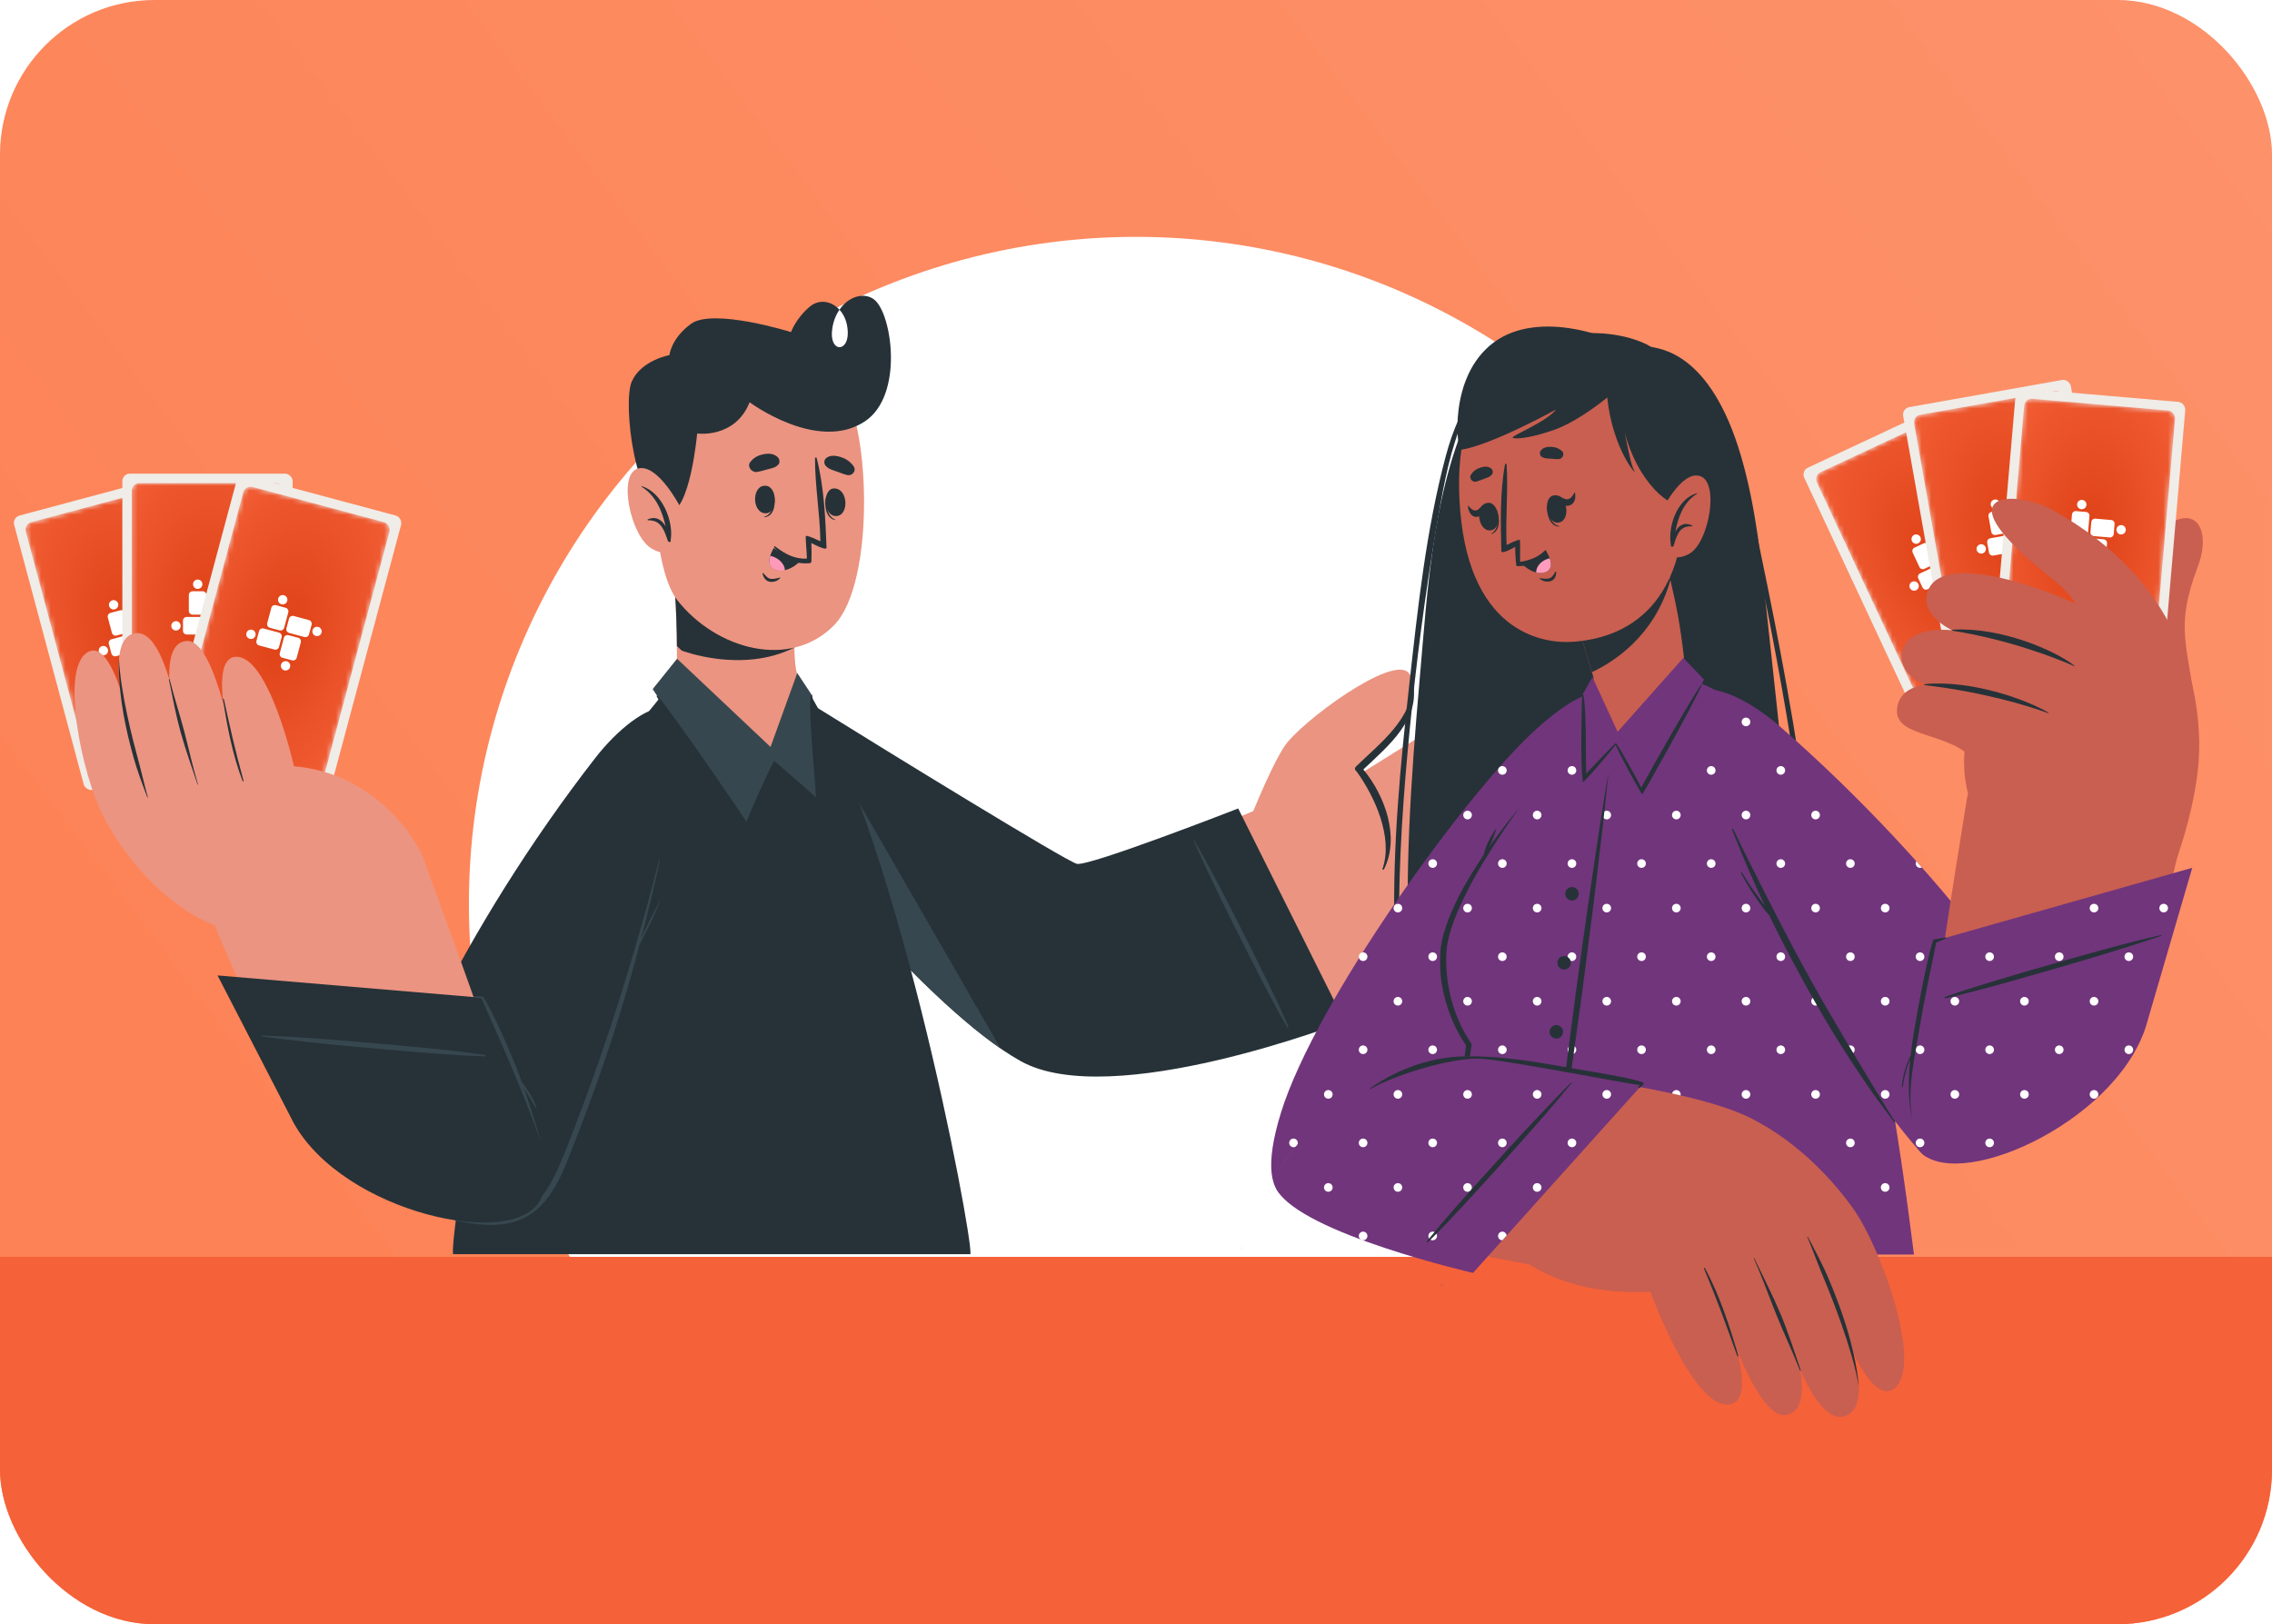 <svg viewBox="0 0 470 336" fill="none" xmlns="http://www.w3.org/2000/svg">
<g clip-path="url(#clip0)">
<rect width="470" height="336" rx="32" fill="#FD7E50"/>
<rect width="470" height="336" rx="32" fill="url(#paint0_linear)" fill-opacity="0.15"/>
<circle cx="235" cy="187" r="138" fill="white"/>
<path d="M0 260H470V320C470 328.837 462.837 336 454 336H16C7.163 336 0 328.837 0 320V260Z" fill="#F56139"/>
<path d="M154.813 158.866C162.129 169.675 200.34 221.42 220.936 220.646C245.907 219.7 276.394 209.732 289.082 201.13C296.202 196.31 271.573 161.795 264.638 165.328C253.709 170.897 228.279 178.934 223.892 179.893C219.491 180.852 187.638 157.067 168.474 146.626C151.227 137.21 149.664 151.249 154.813 158.866Z" fill="#EB9481"/>
<path d="M287.861 201.51C292.577 199.54 317.455 187.34 322.565 183.006C327.675 178.672 341.467 165.118 338.538 160.876C335.608 156.621 331.261 160.272 331.261 160.272C331.261 160.272 336.173 153.626 332.85 149.621C329.514 145.615 322.92 151.499 322.92 151.499C322.92 151.499 327.478 144.315 323.865 140.546C320.253 136.789 314.618 143.816 314.618 143.816C314.618 143.816 319.084 137.433 314.815 135.594C309.666 133.375 302.757 146.062 296.754 150.435C295.388 151.433 267.712 168.559 267.712 168.559L287.861 201.51Z" fill="#EB9481"/>
<path d="M315.117 143.225C310.008 152.549 306.159 155.741 297.017 160.823C296.833 160.929 296.951 161.204 297.135 161.126C306.553 156.962 311.952 153.653 315.577 143.448C315.761 142.949 315.367 142.778 315.117 143.225Z" fill="#263238"/>
<path d="M323.315 150.751C317.168 159.97 313.03 163.477 303.835 169.492C303.704 169.571 303.835 169.807 303.98 169.728C313.49 164.58 318.81 161.139 323.735 151.131C323.959 150.672 323.604 150.317 323.315 150.751Z" fill="#263238"/>
<path d="M330.788 160.548C324.194 169.045 319.819 173.077 310.139 177.779C309.915 177.884 310.047 178.239 310.296 178.147C320.634 174.312 326.124 169.321 331.024 160.771C331.365 160.193 331.208 160.023 330.788 160.548Z" fill="#263238"/>
<path d="M257.649 171.841C257.649 171.841 262.404 159.404 265.701 154.4C268.998 149.397 288.136 135.265 291.42 139.218C295.663 144.327 286.219 154.663 280.938 159.128C280.938 159.128 290.764 170.948 285.601 179.826C280.426 188.705 257.649 171.841 257.649 171.841Z" fill="#EB9481"/>
<path d="M292.117 141.005C292.63 148.464 285.313 153.862 280.506 158.577C280.138 158.932 280.296 159.352 280.624 159.575C284.42 164.802 288.243 173.286 285.996 179.722C285.931 179.906 286.193 180.024 286.285 179.853C289.635 173.273 286.548 164.645 282.03 159.181C287.034 154.427 294.127 148.688 292.183 141.005C292.183 140.952 292.117 140.952 292.117 141.005Z" fill="#263238"/>
<path d="M256.14 167.245L278.154 211.334C278.154 211.334 229.908 230.009 211.125 219.503C192.341 209.009 163.312 172.958 157.27 164.737C144.043 146.744 154.433 137.301 169.171 146.481C183.922 155.661 220.411 178.067 222.75 178.697C225.101 179.354 256.14 167.245 256.14 167.245Z" fill="#263238"/>
<path d="M206.989 216.905C188.35 204.048 162.893 172.396 157.285 164.753C145.279 148.415 152.713 139.143 165.231 144.449L206.989 216.905Z" fill="#37474F"/>
<path d="M266.281 212.529C263.483 207.682 260.948 202.679 258.413 197.675C255.891 192.671 253.343 187.667 250.939 182.585C249.586 179.722 248.207 176.859 246.946 173.943C246.906 173.864 247.038 173.785 247.077 173.864C249.875 178.71 252.436 183.701 254.998 188.679C257.559 193.669 260.068 198.699 262.537 203.742C263.93 206.592 265.27 209.469 266.531 212.384C266.583 212.529 266.36 212.673 266.281 212.529Z" fill="#37474F"/>
<path d="M93.746 259.454H200.759C201.206 255.37 184.813 168.414 165.556 140.466C163.376 137.288 144.658 134.99 137.788 142.87C101.403 184.66 92.865 258.456 93.746 259.454Z" fill="#263238"/>
<path d="M123.171 156.765C95.928 191.779 76.987 232.15 80.389 240.661C86.72 256.513 108.591 253.321 111.178 249.119C121.66 232.137 130.264 201.524 139.393 167.456C147.563 137.013 132.142 145.234 123.171 156.765Z" fill="#263238"/>
<path d="M136.595 186.354C136.608 186.315 136.555 186.276 136.529 186.315C135.636 188.009 134.743 189.69 133.902 191.411C133.455 192.317 133.048 193.249 132.641 194.169C134.047 188.784 135.36 183.36 136.503 177.91C136.529 177.818 136.372 177.778 136.358 177.87C133.193 190.294 129.594 202.613 125.509 214.775C123.473 220.829 121.305 226.844 119.02 232.807C117.929 235.644 116.852 238.494 115.631 241.278C114.606 243.589 113.437 245.901 111.782 247.845C109.799 250.169 107.185 251.719 104.151 252.336C100.854 253.006 97.478 252.73 94.168 252.244C94.036 252.231 93.984 252.415 94.115 252.441C99.461 253.636 105.674 254.306 110.311 250.786C114.619 247.516 116.55 242.237 118.442 237.417C123.328 225.058 127.663 212.45 131.17 199.645C131.551 198.253 131.919 196.861 132.286 195.469C132.943 194.169 133.626 192.882 134.244 191.568C135.071 189.874 135.833 188.114 136.595 186.354Z" fill="#37474F"/>
<path d="M105.122 246.99C109.601 236.851 102.994 219.725 87.888 178.487C85.8 172.774 40.982 181.022 42.9 187.234C45.317 195.048 59.424 225.071 62.406 229.313C76.986 250.05 102.087 253.872 105.122 246.99Z" fill="#EB9481"/>
<g filter="url(#filter0_d)">
<rect x="2.524" y="107.054" width="35.239" height="58.731" rx="1.566" transform="rotate(-15 2.524 107.054)" fill="#F0ECE8"/>
<mask id="mask0" mask-type="alpha" maskUnits="userSpaceOnUse" x="5" y="100" width="45" height="62">
<rect x="4.922" y="108.438" width="31.323" height="54.816" rx="1.566" transform="rotate(-15 4.922 108.438)" fill="white"/>
</mask>
<g mask="url(#mask0)">
<rect x="4.922" y="108.438" width="31.323" height="54.816" rx="1.566" transform="rotate(-15 4.922 108.438)" fill="url(#paint1_radial)"/>
<path d="M22.306 127.742C22.196 127.329 22.441 126.905 22.853 126.795L24.862 126.256C25.274 126.146 25.698 126.391 25.809 126.803L26.66 129.979C26.771 130.392 26.526 130.816 26.113 130.927L24.105 131.465C23.692 131.576 23.268 131.331 23.157 130.918L22.306 127.742Z" fill="white"/>
<path d="M30.312 126.047C30.725 125.937 31.149 126.182 31.259 126.594L31.797 128.603C31.908 129.015 31.663 129.44 31.25 129.55L28.075 130.401C27.662 130.512 27.238 130.267 27.127 129.854L26.589 127.846C26.478 127.433 26.723 127.009 27.136 126.898L30.312 126.047Z" fill="white"/>
<path d="M26.238 131.394C26.651 131.283 27.075 131.528 27.186 131.941L27.724 133.949C27.834 134.362 27.59 134.786 27.177 134.897L24.001 135.748C23.588 135.858 23.164 135.613 23.053 135.201L22.515 133.192C22.405 132.78 22.65 132.355 23.062 132.245L26.238 131.394Z" fill="white"/>
<path d="M32.007 134.053C32.117 134.466 31.872 134.89 31.459 135.001L29.451 135.539C29.038 135.649 28.614 135.404 28.504 134.992L27.653 131.816C27.542 131.403 27.787 130.979 28.2 130.868L30.208 130.33C30.621 130.22 31.045 130.465 31.155 130.877L32.007 134.053Z" fill="white"/>
<path d="M33.87 126.996C34.008 127.512 33.702 128.042 33.186 128.181C32.67 128.319 32.14 128.013 32.002 127.497C31.863 126.981 32.17 126.451 32.686 126.312C33.202 126.174 33.732 126.48 33.87 126.996Z" fill="white"/>
<path d="M24.439 124.868C24.578 125.384 24.272 125.914 23.756 126.052C23.24 126.19 22.709 125.884 22.571 125.368C22.433 124.853 22.739 124.322 23.255 124.184C23.771 124.046 24.301 124.352 24.439 124.868Z" fill="white"/>
<path d="M31.788 136.414C31.926 136.93 31.62 137.46 31.104 137.599C30.588 137.737 30.058 137.431 29.92 136.915C29.782 136.399 30.088 135.869 30.604 135.73C31.12 135.592 31.65 135.898 31.788 136.414Z" fill="white"/>
<path d="M22.323 134.345C22.462 134.861 22.156 135.391 21.64 135.529C21.124 135.668 20.594 135.361 20.455 134.846C20.317 134.33 20.623 133.799 21.139 133.661C21.655 133.523 22.185 133.829 22.323 134.345Z" fill="white"/>
</g>
</g>
<g filter="url(#filter1_d)">
<rect x="25.309" y="97.981" width="35.239" height="58.731" rx="1.566" fill="#F0ECE8"/>
<mask id="mask1" mask-type="alpha" maskUnits="userSpaceOnUse" x="27" y="99" width="32" height="56">
<rect x="27.266" y="99.939" width="31.323" height="54.816" rx="1.566" fill="white"/>
</mask>
<g mask="url(#mask1)">
<rect x="27.266" y="99.939" width="31.323" height="54.816" rx="1.566" fill="url(#paint2_radial)"/>
<path d="M39.063 123.084C39.063 122.657 39.409 122.311 39.837 122.311H41.916C42.343 122.311 42.689 122.657 42.689 123.084V126.372C42.689 126.799 42.343 127.146 41.916 127.146H39.837C39.409 127.146 39.063 126.799 39.063 126.372V123.084Z" fill="white"/>
<path d="M47.234 123.519C47.662 123.519 48.008 123.866 48.008 124.293V126.372C48.008 126.799 47.662 127.146 47.234 127.146H43.946C43.519 127.146 43.173 126.799 43.173 126.372V124.293C43.173 123.866 43.519 123.519 43.946 123.519L47.234 123.519Z" fill="white"/>
<path d="M41.916 127.629C42.343 127.629 42.689 127.976 42.689 128.403V130.482C42.689 130.909 42.343 131.256 41.916 131.256H38.628C38.2 131.256 37.854 130.909 37.854 130.482V128.403C37.854 127.976 38.2 127.629 38.628 127.629H41.916Z" fill="white"/>
<path d="M46.799 131.691C46.799 132.118 46.453 132.465 46.026 132.465H43.946C43.519 132.465 43.173 132.118 43.173 131.691L43.173 128.403C43.173 127.976 43.519 127.629 43.946 127.629H46.026C46.453 127.629 46.799 127.976 46.799 128.403L46.799 131.691Z" fill="white"/>
<path d="M50.425 125.357C50.425 125.891 49.993 126.324 49.459 126.324C48.924 126.324 48.492 125.891 48.492 125.357C48.492 124.823 48.924 124.39 49.459 124.39C49.993 124.39 50.425 124.823 50.425 125.357Z" fill="white"/>
<path d="M41.867 120.86C41.867 121.394 41.434 121.827 40.9 121.827C40.366 121.827 39.933 121.394 39.933 120.86C39.933 120.326 40.366 119.893 40.9 119.893C41.434 119.893 41.867 120.326 41.867 120.86Z" fill="white"/>
<path d="M45.977 133.915C45.977 134.449 45.544 134.882 45.01 134.882C44.476 134.882 44.043 134.449 44.043 133.915C44.043 133.381 44.476 132.948 45.01 132.948C45.544 132.948 45.977 133.381 45.977 133.915Z" fill="white"/>
<path d="M37.371 129.467C37.371 130.001 36.938 130.434 36.404 130.434C35.87 130.434 35.437 130.001 35.437 129.467C35.437 128.933 35.87 128.5 36.404 128.5C36.938 128.5 37.371 128.933 37.371 129.467Z" fill="white"/>
</g>
</g>
<g filter="url(#filter2_d)">
<rect x="49.345" y="97.934" width="35.239" height="58.731" rx="1.566" transform="rotate(15 49.345 97.934)" fill="#F0ECE8"/>
<mask id="mask2" mask-type="alpha" maskUnits="userSpaceOnUse" x="36" y="100" width="45" height="62">
<rect x="50.73" y="100.332" width="31.323" height="54.816" rx="1.566" transform="rotate(15 50.73 100.332)" fill="white"/>
</mask>
<g mask="url(#mask2)">
<rect x="50.73" y="100.332" width="31.323" height="54.816" rx="1.566" transform="rotate(15 50.73 100.332)" fill="url(#paint3_radial)"/>
<path d="M56.133 125.741C56.243 125.329 56.668 125.084 57.08 125.194L59.089 125.732C59.501 125.843 59.746 126.267 59.636 126.68L58.785 129.856C58.674 130.268 58.25 130.513 57.837 130.403L55.829 129.865C55.416 129.754 55.171 129.33 55.282 128.917L56.133 125.741Z" fill="white"/>
<path d="M63.913 128.277C64.326 128.387 64.571 128.811 64.46 129.224L63.922 131.232C63.812 131.645 63.387 131.89 62.975 131.779L59.799 130.928C59.386 130.818 59.141 130.394 59.252 129.981L59.79 127.973C59.901 127.56 60.325 127.315 60.737 127.426L63.913 128.277Z" fill="white"/>
<path d="M57.712 130.87C58.125 130.98 58.37 131.405 58.259 131.817L57.721 133.826C57.611 134.238 57.186 134.483 56.773 134.373L53.598 133.522C53.185 133.411 52.94 132.987 53.051 132.574L53.589 130.566C53.699 130.153 54.123 129.908 54.536 130.019L57.712 130.87Z" fill="white"/>
<path d="M61.378 136.057C61.267 136.47 60.843 136.715 60.431 136.604L58.422 136.066C58.01 135.955 57.765 135.531 57.875 135.118L58.726 131.942C58.837 131.53 59.261 131.285 59.674 131.395L61.682 131.934C62.095 132.044 62.34 132.468 62.229 132.881L61.378 136.057Z" fill="white"/>
<path d="M66.52 130.877C66.382 131.393 65.852 131.699 65.336 131.561C64.82 131.423 64.514 130.893 64.652 130.377C64.79 129.861 65.32 129.555 65.836 129.693C66.352 129.831 66.658 130.361 66.52 130.877Z" fill="white"/>
<path d="M59.417 124.319C59.279 124.835 58.749 125.141 58.233 125.003C57.717 124.864 57.411 124.334 57.549 123.818C57.688 123.302 58.218 122.996 58.734 123.134C59.249 123.273 59.556 123.803 59.417 124.319Z" fill="white"/>
<path d="M60.008 137.993C59.87 138.508 59.34 138.815 58.824 138.676C58.308 138.538 58.002 138.008 58.14 137.492C58.279 136.976 58.809 136.67 59.325 136.808C59.84 136.946 60.147 137.477 60.008 137.993Z" fill="white"/>
<path d="M52.846 131.468C52.708 131.984 52.178 132.29 51.662 132.152C51.146 132.014 50.84 131.484 50.978 130.968C51.116 130.452 51.647 130.146 52.163 130.284C52.678 130.422 52.985 130.952 52.846 131.468Z" fill="white"/>
</g>
</g>
<path d="M60.593 197.307C60.593 197.307 45.802 193.104 38.722 188.494C29.238 182.322 23.59 173.076 21.462 169.057C17.009 160.678 12.044 137.34 18.52 134.74C24.378 132.389 28.253 156.502 28.253 156.502C28.253 156.502 20.241 132.573 27.82 131.023C35.399 129.486 38.302 157.723 38.302 157.723C38.302 157.723 30.631 132.953 38.696 132.599C44.791 132.336 48.863 157.762 48.863 157.762C48.863 157.762 42.413 136.421 48.666 135.882C55.575 135.278 60.816 158.524 60.816 158.524C76.946 159.811 86.377 173.023 88.15 179.104C88.623 180.798 60.593 197.307 60.593 197.307Z" fill="#EB9481"/>
<path d="M30.474 164.947C29.437 162.176 28.36 159.366 27.572 156.503C26.783 153.64 26.087 150.75 25.562 147.835C24.288 140.664 24.603 135.988 24.616 136.277C24.892 143.172 27.572 153.456 28.36 156.319C29.148 159.169 29.791 162.071 30.579 164.921C30.606 165 30.501 165.013 30.474 164.947Z" fill="#263238"/>
<path d="M40.864 162.282C39.682 158.683 38.382 155.137 37.37 151.486C36.359 147.848 35.715 144.302 34.953 140.612C34.901 140.323 35.072 140.389 35.137 140.678C36.044 144.342 37.16 147.665 38.119 151.316C39.065 154.953 39.879 158.67 40.956 162.269C40.969 162.321 40.877 162.334 40.864 162.282Z" fill="#263238"/>
<path d="M50.19 161.586C48.114 156.175 47.024 150.384 46.105 144.671C46.065 144.382 46.275 144.487 46.341 144.776C47.589 150.423 48.535 154.862 50.387 161.508C50.4 161.626 50.229 161.705 50.19 161.586Z" fill="#263238"/>
<path d="M45.002 201.787L99.724 206.41C99.724 206.41 116.681 238.389 111.769 248.2C106.515 258.68 71.115 250.905 60.751 232.308L45.002 201.787Z" fill="#263238"/>
<path d="M100.314 218.532C94.272 218.348 88.243 217.835 82.214 217.31C76.184 216.785 70.155 216.273 64.126 215.603C60.724 215.222 57.322 214.854 53.933 214.355C53.841 214.342 53.841 214.184 53.933 214.198C59.962 214.381 66.005 214.867 72.021 215.353C78.05 215.839 84.092 216.391 90.108 216.995C93.51 217.336 96.912 217.744 100.301 218.243C100.485 218.256 100.485 218.545 100.314 218.532Z" fill="#37474F"/>
<path d="M108.42 225.203C109.26 226.49 110.062 227.803 110.81 229.156C110.863 229.261 111.034 229.182 110.994 229.077C110.272 227.186 109.221 225.452 107.96 223.876C107.382 222.287 106.778 220.698 106.121 219.122C105.031 216.495 103.888 213.895 102.666 211.334C102.036 210.021 100.236 206.357 99.868 206.16C99.698 206.068 98.397 206.107 98.043 206.107C97.911 206.107 97.859 206.278 97.99 206.304C98.476 206.383 99.632 206.554 99.658 206.619C99.724 206.724 101.55 210.98 102.102 212.214C103.284 214.828 104.426 217.454 105.543 220.094C107.71 225.269 109.878 230.456 111.717 235.749C111.73 235.775 111.769 235.762 111.769 235.736C110.731 232.203 109.641 228.683 108.42 225.203Z" fill="#37474F"/>
<path d="M162.075 156.424C156.309 158.499 145.118 150.592 140.258 143.71C139.929 143.238 140.1 137.853 139.995 131.286C139.916 127.307 139.732 122.881 139.272 118.849L165.254 122.119C165.254 122.119 163.73 130.853 164.571 137.866C164.65 138.457 164.768 138.996 164.939 139.495C164.952 139.573 164.991 139.665 165.005 139.77C165.871 142.87 167.645 154.414 162.075 156.424Z" fill="#EB9481"/>
<path d="M164.339 133.956C153.476 139.419 141.024 134.586 141.024 134.586C141.024 134.586 140.643 134.232 140.026 133.641C140.026 132.879 140.012 132.104 139.999 131.303C139.921 127.324 139.75 122.898 139.29 118.866L165.259 122.136C165.259 122.136 164.234 127.993 164.339 133.956Z" fill="#263238"/>
<path d="M138.276 82.689C134.006 90.792 134.543 117.061 140.083 124.122C148.117 134.355 163.419 138.577 172.499 129.383C181.314 120.468 179.976 86.198 173.589 79.484C164.189 69.582 144.583 70.721 138.276 82.689Z" fill="#EB9481"/>
<path d="M160.1 102.394C160.079 102.33 159.948 102.474 159.951 102.545C160.05 104.338 159.839 106.385 158.115 106.895C158.062 106.916 158.074 107.004 158.136 107.001C160.244 106.808 160.495 104.094 160.1 102.394Z" fill="#263238"/>
<path d="M158.514 100.503C155.552 100.132 155.428 105.823 158.164 106.172C160.856 106.517 160.984 100.814 158.514 100.503Z" fill="#263238"/>
<path d="M170.872 102.782C170.881 102.717 171.012 102.88 171.015 102.95C170.92 104.712 171.116 106.756 172.761 107.491C172.812 107.512 172.806 107.606 172.738 107.592C170.719 107.118 170.493 104.402 170.872 102.782Z" fill="#263238"/>
<path d="M172.588 101.043C175.546 101.097 175.649 106.808 172.908 106.759C170.21 106.714 170.107 101.003 172.588 101.043Z" fill="#263238"/>
<path d="M156.586 97.635C157.387 97.508 158.101 97.263 158.869 97.067C159.735 96.842 160.468 96.742 161.058 96.049C161.372 95.669 161.265 94.94 160.89 94.582C160.023 93.751 158.873 93.765 157.8 94.001C156.646 94.26 155.831 94.738 155.158 95.658C154.514 96.535 155.539 97.8 156.586 97.635Z" fill="#263238"/>
<path d="M175.23 98.267C174.43 98.065 173.712 97.76 172.938 97.487C172.065 97.174 171.336 97.014 170.737 96.268C170.412 95.865 170.489 95.149 170.837 94.828C171.654 94.086 172.81 94.215 173.879 94.54C175.036 94.901 175.847 95.46 176.564 96.431C177.249 97.374 176.292 98.534 175.23 98.267Z" fill="#263238"/>
<path d="M157.919 118.584C158.343 119.027 158.751 119.627 159.396 119.739C160.016 119.841 160.749 119.637 161.323 119.476C161.386 119.461 161.435 119.521 161.401 119.575C160.917 120.193 159.936 120.527 159.113 120.316C158.302 120.109 157.924 119.387 157.735 118.659C157.72 118.544 157.858 118.519 157.919 118.584Z" fill="#263238"/>
<path d="M160.158 113.173C161.172 114.811 162.687 115.789 164.339 116.24C165.081 116.453 165.854 116.54 166.629 116.544C166.777 116.547 166.925 116.551 167.065 116.537C167.2 116.536 167.322 116.529 167.479 116.508C167.692 116.496 167.825 116.341 167.867 116.15L167.871 116.138C167.868 116.067 167.868 116.026 167.852 115.95C167.852 115.95 167.852 115.95 167.856 115.938L167.854 115.785C167.929 114.428 167.836 112.325 167.836 112.325C168.354 112.615 171.013 114.008 170.983 113.29C170.746 107.345 170.488 100.74 168.945 94.773C168.9 94.575 168.595 94.592 168.596 94.787C168.58 100.492 169.625 106.232 169.712 111.979C168.869 111.601 167.489 110.898 166.733 110.846C166.523 110.887 166.983 114.883 166.9 115.501C166.9 115.501 166.904 115.531 166.891 115.567C164.474 115.642 162.657 114.793 160.356 113.043C160.197 112.911 160.051 113.019 160.158 113.173Z" fill="#263238"/>
<path d="M165.443 116.159C165.443 116.159 164.108 117.594 162.379 117.941C161.737 118.076 161.077 118.067 160.382 117.798C158.971 117.239 159.021 115.964 159.35 114.912C159.626 114.043 160.106 113.324 160.106 113.324C160.106 113.324 162.09 115.506 165.443 116.159Z" fill="#263238"/>
<path d="M162.367 117.994C161.727 118.129 161.068 118.12 160.374 117.852C158.966 117.293 159.015 116.02 159.343 114.969C160.884 115.323 162.343 116.528 162.367 117.994Z" fill="#FF99BA"/>
<path d="M178.88 87.194C169.064 93.652 155.069 83.212 155.069 83.212C152.069 90.777 144.218 89.682 144.218 89.682C144.218 89.682 142.735 106.173 138.263 106.036C131.454 105.832 128.699 83.243 130.717 78.858C132.734 74.473 138.476 73.472 138.476 73.472C138.476 73.472 138.8 70.04 142.915 67.012C147.463 63.645 163.635 68.698 163.635 68.698C163.635 68.698 164.653 65.809 167.583 63.385C169.453 61.851 171.99 62.234 173.66 64.071C172.909 65.14 172.366 66.502 172.152 68.106C171.492 72.927 175.546 73.019 175.376 68.628C175.303 66.672 174.625 65.124 173.66 64.071C175.579 61.253 178.817 60.395 180.846 61.973C184.52 64.837 187.043 81.817 178.88 87.194Z" fill="#263238"/>
<path d="M140.823 105.06C140.823 105.06 136.072 95.687 131.908 96.943C127.745 98.2 130.478 110.935 134.779 113.473C139.079 116.01 141.309 112.35 141.309 112.35L140.823 105.06Z" fill="#EB9481"/>
<path d="M132.762 100.581C132.695 100.568 132.664 100.651 132.723 100.689C135.713 102.573 136.969 105.73 137.7 108.895C136.924 107.579 135.726 106.695 133.995 107.449C133.906 107.495 133.971 107.631 134.06 107.626C135.399 107.619 136.307 108.029 137.034 109.202C137.555 110.03 137.845 111.012 138.174 111.928C138.279 112.231 138.818 112.189 138.755 111.848C138.752 111.819 138.743 111.802 138.74 111.773C139.391 107.933 137.049 101.865 132.762 100.581Z" fill="#263238"/>
<path d="M164.926 139.232L159.396 154.519L140.061 136.277L135.017 142.555C135.017 142.555 154.378 171.973 154.431 170.607L160.118 157.461L169.379 166.103L167.802 143.579L164.926 139.232Z" fill="#37474F"/>
<path d="M169.221 154.926C168.84 151.223 168.551 147.467 167.999 143.776C167.986 143.645 167.776 143.592 167.75 143.75C167.145 147.375 168.695 161.546 168.8 164.96C168.787 164.947 168.774 164.934 168.761 164.921C168.38 164.54 160.197 157.33 160.131 157.448C158.87 159.549 154.693 169.124 154.417 169.99C151.357 165.315 139.653 148.347 136.08 143.96C135.975 143.829 135.778 143.947 135.857 144.091C138.589 149.043 154.089 171.908 154.312 171.829C154.47 171.947 159.658 160.14 160.249 157.934C161.642 159.523 169.93 167.692 169.943 167.14C169.969 163.424 169.615 158.643 169.221 154.926Z" fill="#263238"/>
<path d="M293.656 140.804C291.87 161.2 290.372 182.2 291.725 202.649C292.776 218.579 299.028 231.857 315.408 236.296C330.606 240.394 352.41 240.827 365.69 231.095C371.877 226.551 374.189 219.945 374.031 212.459C373.808 202.044 367.398 144.823 365.506 126.974C364.377 116.113 363.273 105.094 360.213 94.535C353.79 72.366 342.94 72.209 341.442 71.71C340.168 70.829 331.959 66.85 319.979 70.252C313.359 72.13 308.591 76.411 305.491 82.334C296.414 99.657 295.337 121.708 293.656 140.804Z" fill="#263238"/>
<path d="M344.74 74.849C357.599 81.363 360.253 95.717 362.998 108.601C366.82 126.528 370.354 144.521 372.994 162.658C374.268 171.378 375.345 180.125 376.159 188.911C376.934 197.317 378.287 206.287 377.447 214.731C376.068 228.679 363.077 234.628 350.611 236.218C350.007 236.296 349.862 235.377 350.467 235.285C357.573 234.116 364.837 232.383 370.262 227.313C377.21 220.812 376.711 212.026 376.199 203.279C375.319 188.386 373.598 173.559 371.339 158.81C369.08 144.048 366.295 129.365 363.287 114.748C360.423 100.826 358.598 82.558 344.648 75.085C344.53 74.993 344.608 74.77 344.74 74.849Z" fill="#263238"/>
<path d="M299.082 94.351C301.907 83.752 307.791 73.522 319.14 70.777C319.166 70.777 319.166 70.803 319.14 70.816C304.455 74.98 300.409 90.753 298.045 103.952C295.562 117.847 293.605 131.834 292.134 145.873C290.728 159.374 289.599 173.007 289.428 186.586C289.244 201.243 291.451 215.059 299.713 227.405C299.884 227.654 299.529 227.956 299.332 227.707C291.122 217.673 288.732 204.119 288.456 191.498C288.088 174.885 289.704 158.035 291.543 141.539C293.277 125.858 295.01 109.612 299.082 94.351Z" fill="#263238"/>
<path d="M256.827 258.36C256.866 258.111 256.906 257.861 256.958 257.612C256.893 257.927 256.84 258.229 256.801 258.544C256.814 258.479 256.814 258.413 256.827 258.36Z" fill="#71357C"/>
<path d="M298.586 265.741C298.454 265.82 298.31 265.899 298.152 265.978L298.086 265.873L298.073 265.859C298.218 265.82 298.375 265.794 298.52 265.767C298.546 265.754 298.559 265.754 298.586 265.741Z" fill="#71357C"/>
<path d="M317.407 152.204C291.281 178.681 258.403 234.393 264.537 245.674C271.368 258.256 307.739 221.128 307.608 218.961C307.503 217.319 320.297 183.488 330.017 158.876C339.698 134.29 323.857 145.651 317.407 152.204Z" fill="#C95F50"/>
<path d="M307.844 219C308.961 215.389 326.378 170.762 331.357 156.656C336.335 142.551 331.724 138.178 317.499 151.101C303.273 164.024 272.116 207.193 265.01 230.111C258.153 252.188 269.529 252.188 284.516 242.01C296.784 233.683 307.844 219 307.844 219Z" fill="#71357C"/>
<path d="M333.222 149.039C333.209 149.302 333.169 149.565 333.13 149.84C332.959 150.077 332.696 150.234 332.381 150.234C331.895 150.234 331.488 149.84 331.488 149.341C331.488 148.855 331.895 148.448 332.381 148.448C332.775 148.448 333.09 148.698 333.222 149.039ZM303.588 167.715C303.089 167.715 302.695 168.109 302.695 168.608C302.695 169.107 303.089 169.501 303.588 169.501C304.088 169.501 304.482 169.107 304.482 168.608C304.482 168.109 304.075 167.715 303.588 167.715ZM317.985 167.715C317.486 167.715 317.092 168.109 317.092 168.608C317.092 169.107 317.486 169.501 317.985 169.501C318.484 169.501 318.878 169.107 318.878 168.608C318.878 168.109 318.471 167.715 317.985 167.715ZM310.787 158.482C310.288 158.482 309.893 158.876 309.893 159.375C309.893 159.874 310.288 160.268 310.787 160.268C311.286 160.268 311.68 159.874 311.68 159.375C311.68 158.876 311.273 158.482 310.787 158.482ZM325.183 158.482C324.684 158.482 324.29 158.876 324.29 159.375C324.29 159.874 324.684 160.268 325.183 160.268C325.682 160.268 326.076 159.874 326.076 159.375C326.076 158.876 325.682 158.482 325.183 158.482ZM289.179 186.968C288.68 186.968 288.286 187.362 288.286 187.861C288.286 188.36 288.68 188.754 289.179 188.754C289.678 188.754 290.072 188.36 290.072 187.861C290.072 187.362 289.678 186.968 289.179 186.968ZM303.588 186.968C303.089 186.968 302.695 187.362 302.695 187.861C302.695 188.36 303.089 188.754 303.588 188.754C304.088 188.754 304.482 188.36 304.482 187.861C304.482 187.362 304.075 186.968 303.588 186.968ZM317.985 186.968C317.486 186.968 317.092 187.362 317.092 187.861C317.092 188.36 317.486 188.754 317.985 188.754C318.484 188.754 318.878 188.36 318.878 187.861C318.878 187.362 318.471 186.968 317.985 186.968ZM296.377 177.749C295.878 177.749 295.484 178.143 295.484 178.642C295.484 179.141 295.878 179.535 296.377 179.535C296.876 179.535 297.27 179.141 297.27 178.642C297.27 178.143 296.876 177.749 296.377 177.749ZM310.787 177.749C310.288 177.749 309.893 178.143 309.893 178.642C309.893 179.141 310.288 179.535 310.787 179.535C311.286 179.535 311.68 179.141 311.68 178.642C311.68 178.143 311.273 177.749 310.787 177.749ZM289.179 206.235C288.68 206.235 288.286 206.629 288.286 207.128C288.286 207.627 288.68 208.021 289.179 208.021C289.678 208.021 290.072 207.627 290.072 207.128C290.072 206.629 289.678 206.235 289.179 206.235ZM303.588 206.235C303.089 206.235 302.695 206.629 302.695 207.128C302.695 207.627 303.089 208.021 303.588 208.021C304.088 208.021 304.482 207.627 304.482 207.128C304.482 206.629 304.075 206.235 303.588 206.235ZM281.981 197.015C281.482 197.015 281.088 197.409 281.088 197.908C281.088 198.407 281.482 198.801 281.981 198.801C282.48 198.801 282.874 198.407 282.874 197.908C282.874 197.409 282.48 197.015 281.981 197.015ZM296.377 197.015C295.878 197.015 295.484 197.409 295.484 197.908C295.484 198.407 295.878 198.801 296.377 198.801C296.876 198.801 297.27 198.407 297.27 197.908C297.27 197.409 296.876 197.015 296.377 197.015ZM310.787 197.015C310.288 197.015 309.893 197.409 309.893 197.908C309.893 198.407 310.288 198.801 310.787 198.801C311.286 198.801 311.68 198.407 311.68 197.908C311.68 197.409 311.273 197.015 310.787 197.015ZM274.783 225.501C274.284 225.501 273.89 225.895 273.89 226.394C273.89 226.894 274.284 227.288 274.783 227.288C275.282 227.288 275.676 226.894 275.676 226.394C275.676 225.895 275.269 225.501 274.783 225.501ZM289.179 225.501C288.68 225.501 288.286 225.895 288.286 226.394C288.286 226.894 288.68 227.288 289.179 227.288C289.678 227.288 290.072 226.894 290.072 226.394C290.072 225.895 289.678 225.501 289.179 225.501ZM281.981 216.269C281.482 216.269 281.088 216.663 281.088 217.162C281.088 217.661 281.482 218.055 281.981 218.055C282.48 218.055 282.874 217.661 282.874 217.162C282.874 216.676 282.48 216.269 281.981 216.269ZM296.377 216.269C295.878 216.269 295.484 216.663 295.484 217.162C295.484 217.661 295.878 218.055 296.377 218.055C296.876 218.055 297.27 217.661 297.27 217.162C297.27 216.676 296.876 216.269 296.377 216.269ZM274.783 244.755C274.284 244.755 273.89 245.149 273.89 245.648C273.89 246.147 274.284 246.541 274.783 246.541C275.282 246.541 275.676 246.147 275.676 245.648C275.676 245.162 275.269 244.755 274.783 244.755ZM267.585 235.535C267.085 235.535 266.691 235.929 266.691 236.428C266.691 236.927 267.085 237.321 267.585 237.321C268.084 237.321 268.478 236.927 268.478 236.428C268.478 235.929 268.071 235.535 267.585 235.535ZM281.981 235.535C281.482 235.535 281.088 235.929 281.088 236.428C281.088 236.927 281.482 237.321 281.981 237.321C282.48 237.321 282.874 236.927 282.874 236.428C282.874 235.929 282.48 235.535 281.981 235.535Z" fill="white"/>
<path d="M297.52 259.529L300.12 243.887L303.864 216.137C303.864 216.137 295.037 200.718 300.16 189.66C302.747 184.052 325.432 149.209 334.981 142.275C343.94 135.774 356.944 142.735 361.791 147.83C380.443 167.465 389.243 206.444 395.942 259.529H328.23L320.493 251.124L315.699 259.529H297.52Z" fill="#71357C"/>
<path d="M333.274 149.341C333.274 149.84 332.88 150.234 332.381 150.234C331.882 150.234 331.488 149.84 331.488 149.341C331.488 148.842 331.882 148.448 332.381 148.448C332.88 148.448 333.274 148.855 333.274 149.341ZM346.777 148.448C346.278 148.448 345.884 148.842 345.884 149.341C345.884 149.84 346.278 150.234 346.777 150.234C347.277 150.234 347.671 149.84 347.671 149.341C347.671 148.842 347.277 148.448 346.777 148.448ZM361.187 148.448C360.688 148.448 360.294 148.842 360.294 149.341C360.294 149.84 360.688 150.234 361.187 150.234C361.686 150.234 362.08 149.84 362.08 149.341C362.08 148.842 361.673 148.448 361.187 148.448ZM340.459 139.924C339.881 140.029 339.303 140.174 338.726 140.371C338.831 140.739 339.185 141.014 339.579 141.014C340.078 141.014 340.473 140.607 340.473 140.121C340.473 140.056 340.459 139.99 340.459 139.924ZM317.985 167.714C317.486 167.714 317.092 168.108 317.092 168.607C317.092 169.107 317.486 169.501 317.985 169.501C318.484 169.501 318.878 169.107 318.878 168.607C318.878 168.108 318.471 167.714 317.985 167.714ZM332.381 167.714C331.882 167.714 331.488 168.108 331.488 168.607C331.488 169.107 331.882 169.501 332.381 169.501C332.88 169.501 333.274 169.107 333.274 168.607C333.274 168.108 332.88 167.714 332.381 167.714ZM346.777 167.714C346.278 167.714 345.884 168.108 345.884 168.607C345.884 169.107 346.278 169.501 346.777 169.501C347.277 169.501 347.671 169.107 347.671 168.607C347.671 168.108 347.277 167.714 346.777 167.714ZM361.187 167.714C360.688 167.714 360.294 168.108 360.294 168.607C360.294 169.107 360.688 169.501 361.187 169.501C361.686 169.501 362.08 169.107 362.08 168.607C362.08 168.108 361.673 167.714 361.187 167.714ZM374.953 167.977C374.795 168.135 374.69 168.358 374.69 168.607C374.69 169.093 375.097 169.501 375.583 169.501H375.649C375.426 168.988 375.189 168.476 374.953 167.977ZM325.183 158.482C324.684 158.482 324.29 158.876 324.29 159.375C324.29 159.874 324.684 160.268 325.183 160.268C325.682 160.268 326.076 159.874 326.076 159.375C326.076 158.876 325.682 158.482 325.183 158.482ZM339.579 158.482C339.08 158.482 338.686 158.876 338.686 159.375C338.686 159.874 339.08 160.268 339.579 160.268C340.078 160.268 340.473 159.874 340.473 159.375C340.473 158.876 340.078 158.482 339.579 158.482ZM353.989 158.482C353.49 158.482 353.096 158.876 353.096 159.375C353.096 159.874 353.49 160.268 353.989 160.268C354.488 160.268 354.882 159.874 354.882 159.375C354.882 158.876 354.475 158.482 353.989 158.482ZM368.385 158.482C367.886 158.482 367.492 158.876 367.492 159.375C367.492 159.874 367.886 160.268 368.385 160.268C368.884 160.268 369.278 159.874 369.278 159.375C369.278 158.876 368.884 158.482 368.385 158.482ZM303.589 186.968C303.089 186.968 302.695 187.362 302.695 187.861C302.695 188.36 303.089 188.754 303.589 188.754C304.088 188.754 304.482 188.36 304.482 187.861C304.482 187.362 304.075 186.968 303.589 186.968ZM317.985 186.968C317.486 186.968 317.092 187.362 317.092 187.861C317.092 188.36 317.486 188.754 317.985 188.754C318.484 188.754 318.878 188.36 318.878 187.861C318.878 187.362 318.471 186.968 317.985 186.968ZM332.381 186.968C331.882 186.968 331.488 187.362 331.488 187.861C331.488 188.36 331.882 188.754 332.381 188.754C332.88 188.754 333.274 188.36 333.274 187.861C333.274 187.362 332.88 186.968 332.381 186.968ZM346.777 186.968C346.278 186.968 345.884 187.362 345.884 187.861C345.884 188.36 346.278 188.754 346.777 188.754C347.277 188.754 347.671 188.36 347.671 187.861C347.671 187.362 347.277 186.968 346.777 186.968ZM361.187 186.968C360.688 186.968 360.294 187.362 360.294 187.861C360.294 188.36 360.688 188.754 361.187 188.754C361.686 188.754 362.08 188.36 362.08 187.861C362.08 187.362 361.673 186.968 361.187 186.968ZM375.583 186.968C375.084 186.968 374.69 187.362 374.69 187.861C374.69 188.36 375.084 188.754 375.583 188.754C376.082 188.754 376.476 188.36 376.476 187.861C376.476 187.362 376.082 186.968 375.583 186.968ZM310.787 177.748C310.288 177.748 309.893 178.142 309.893 178.641C309.893 179.14 310.288 179.534 310.787 179.534C311.286 179.534 311.68 179.14 311.68 178.641C311.68 178.142 311.273 177.748 310.787 177.748ZM325.183 177.748C324.684 177.748 324.29 178.142 324.29 178.641C324.29 179.14 324.684 179.534 325.183 179.534C325.682 179.534 326.076 179.14 326.076 178.641C326.076 178.142 325.682 177.748 325.183 177.748ZM339.579 177.748C339.08 177.748 338.686 178.142 338.686 178.641C338.686 179.14 339.08 179.534 339.579 179.534C340.078 179.534 340.473 179.14 340.473 178.641C340.473 178.142 340.078 177.748 339.579 177.748ZM353.989 177.748C353.49 177.748 353.096 178.142 353.096 178.641C353.096 179.14 353.49 179.534 353.989 179.534C354.488 179.534 354.882 179.14 354.882 178.641C354.882 178.142 354.475 177.748 353.989 177.748ZM368.385 177.748C367.886 177.748 367.492 178.142 367.492 178.641C367.492 179.14 367.886 179.534 368.385 179.534C368.884 179.534 369.278 179.14 369.278 178.641C369.278 178.142 368.884 177.748 368.385 177.748ZM303.589 206.234C303.089 206.234 302.695 206.628 302.695 207.127C302.695 207.627 303.089 208.021 303.589 208.021C304.088 208.021 304.482 207.627 304.482 207.127C304.482 206.628 304.075 206.234 303.589 206.234ZM317.985 206.234C317.486 206.234 317.092 206.628 317.092 207.127C317.092 207.627 317.486 208.021 317.985 208.021C318.484 208.021 318.878 207.627 318.878 207.127C318.878 206.628 318.471 206.234 317.985 206.234ZM332.381 206.234C331.882 206.234 331.488 206.628 331.488 207.127C331.488 207.627 331.882 208.021 332.381 208.021C332.88 208.021 333.274 207.627 333.274 207.127C333.274 206.628 332.88 206.234 332.381 206.234ZM346.777 206.234C346.278 206.234 345.884 206.628 345.884 207.127C345.884 207.627 346.278 208.021 346.777 208.021C347.277 208.021 347.671 207.627 347.671 207.127C347.671 206.628 347.277 206.234 346.777 206.234ZM361.187 206.234C360.688 206.234 360.294 206.628 360.294 207.127C360.294 207.627 360.688 208.021 361.187 208.021C361.686 208.021 362.08 207.627 362.08 207.127C362.08 206.628 361.673 206.234 361.187 206.234ZM375.583 206.234C375.084 206.234 374.69 206.628 374.69 207.127C374.69 207.627 375.084 208.021 375.583 208.021C376.082 208.021 376.476 207.627 376.476 207.127C376.476 206.628 376.082 206.234 375.583 206.234ZM310.787 197.015C310.288 197.015 309.893 197.409 309.893 197.908C309.893 198.407 310.288 198.801 310.787 198.801C311.286 198.801 311.68 198.407 311.68 197.908C311.68 197.409 311.273 197.015 310.787 197.015ZM325.183 197.015C324.684 197.015 324.29 197.409 324.29 197.908C324.29 198.407 324.684 198.801 325.183 198.801C325.682 198.801 326.076 198.407 326.076 197.908C326.076 197.409 325.682 197.015 325.183 197.015ZM339.579 197.015C339.08 197.015 338.686 197.409 338.686 197.908C338.686 198.407 339.08 198.801 339.579 198.801C340.078 198.801 340.473 198.407 340.473 197.908C340.473 197.409 340.078 197.015 339.579 197.015ZM353.989 197.015C353.49 197.015 353.096 197.409 353.096 197.908C353.096 198.407 353.49 198.801 353.989 198.801C354.488 198.801 354.882 198.407 354.882 197.908C354.882 197.409 354.475 197.015 353.989 197.015ZM368.385 197.015C367.886 197.015 367.492 197.409 367.492 197.908C367.492 198.407 367.886 198.801 368.385 198.801C368.884 198.801 369.278 198.407 369.278 197.908C369.278 197.409 368.884 197.015 368.385 197.015ZM382.781 197.015C382.282 197.015 381.888 197.409 381.888 197.908C381.888 198.407 382.282 198.801 382.781 198.801C383.281 198.801 383.675 198.407 383.675 197.908C383.675 197.409 383.281 197.015 382.781 197.015ZM303.589 225.501C303.089 225.501 302.695 225.895 302.695 226.394C302.695 226.893 303.089 227.287 303.589 227.287C304.088 227.287 304.482 226.893 304.482 226.394C304.482 225.895 304.075 225.501 303.589 225.501ZM317.985 225.501C317.486 225.501 317.092 225.895 317.092 226.394C317.092 226.893 317.486 227.287 317.985 227.287C318.484 227.287 318.878 226.893 318.878 226.394C318.878 225.895 318.471 225.501 317.985 225.501ZM332.381 225.501C331.882 225.501 331.488 225.895 331.488 226.394C331.488 226.893 331.882 227.287 332.381 227.287C332.88 227.287 333.274 226.893 333.274 226.394C333.274 225.895 332.88 225.501 332.381 225.501ZM346.777 225.501C346.278 225.501 345.884 225.895 345.884 226.394C345.884 226.893 346.278 227.287 346.777 227.287C347.277 227.287 347.671 226.893 347.671 226.394C347.671 225.895 347.277 225.501 346.777 225.501ZM361.187 225.501C360.688 225.501 360.294 225.895 360.294 226.394C360.294 226.893 360.688 227.287 361.187 227.287C361.686 227.287 362.08 226.893 362.08 226.394C362.08 225.895 361.673 225.501 361.187 225.501ZM375.583 225.501C375.084 225.501 374.69 225.895 374.69 226.394C374.69 226.893 375.084 227.287 375.583 227.287C376.082 227.287 376.476 226.893 376.476 226.394C376.476 225.895 376.082 225.501 375.583 225.501ZM389.98 225.501C389.48 225.501 389.086 225.895 389.086 226.394C389.086 226.893 389.48 227.287 389.98 227.287C390.479 227.287 390.873 226.893 390.873 226.394C390.873 225.895 390.479 225.501 389.98 225.501ZM310.787 216.268C310.288 216.268 309.893 216.662 309.893 217.161C309.893 217.66 310.288 218.054 310.787 218.054C311.286 218.054 311.68 217.66 311.68 217.161C311.68 216.675 311.273 216.268 310.787 216.268ZM325.183 216.268C324.684 216.268 324.29 216.662 324.29 217.161C324.29 217.66 324.684 218.054 325.183 218.054C325.682 218.054 326.076 217.66 326.076 217.161C326.076 216.675 325.682 216.268 325.183 216.268ZM339.579 216.268C339.08 216.268 338.686 216.662 338.686 217.161C338.686 217.66 339.08 218.054 339.579 218.054C340.078 218.054 340.473 217.66 340.473 217.161C340.473 216.675 340.078 216.268 339.579 216.268ZM353.989 216.268C353.49 216.268 353.096 216.662 353.096 217.161C353.096 217.66 353.49 218.054 353.989 218.054C354.488 218.054 354.882 217.66 354.882 217.161C354.882 216.675 354.475 216.268 353.989 216.268ZM368.385 216.268C367.886 216.268 367.492 216.662 367.492 217.161C367.492 217.66 367.886 218.054 368.385 218.054C368.884 218.054 369.278 217.66 369.278 217.161C369.278 216.675 368.884 216.268 368.385 216.268ZM382.781 216.268C382.282 216.268 381.888 216.662 381.888 217.161C381.888 217.66 382.282 218.054 382.781 218.054C383.281 218.054 383.675 217.66 383.675 217.161C383.675 216.675 383.281 216.268 382.781 216.268ZM303.589 244.754C303.089 244.754 302.695 245.148 302.695 245.647C302.695 246.147 303.089 246.541 303.589 246.541C304.088 246.541 304.482 246.147 304.482 245.647C304.482 245.162 304.075 244.754 303.589 244.754ZM317.985 244.754C317.486 244.754 317.092 245.148 317.092 245.647C317.092 246.147 317.486 246.541 317.985 246.541C318.484 246.541 318.878 246.147 318.878 245.647C318.878 245.162 318.471 244.754 317.985 244.754ZM332.381 244.754C331.882 244.754 331.488 245.148 331.488 245.647C331.488 246.147 331.882 246.541 332.381 246.541C332.88 246.541 333.274 246.147 333.274 245.647C333.274 245.162 332.88 244.754 332.381 244.754ZM346.777 244.754C346.278 244.754 345.884 245.148 345.884 245.647C345.884 246.147 346.278 246.541 346.777 246.541C347.277 246.541 347.671 246.147 347.671 245.647C347.671 245.162 347.277 244.754 346.777 244.754ZM361.187 244.754C360.688 244.754 360.294 245.148 360.294 245.647C360.294 246.147 360.688 246.541 361.187 246.541C361.686 246.541 362.08 246.147 362.08 245.647C362.08 245.162 361.673 244.754 361.187 244.754ZM375.583 244.754C375.084 244.754 374.69 245.148 374.69 245.647C374.69 246.147 375.084 246.541 375.583 246.541C376.082 246.541 376.476 246.147 376.476 245.647C376.476 245.162 376.082 244.754 375.583 244.754ZM389.98 244.754C389.48 244.754 389.086 245.148 389.086 245.647C389.086 246.147 389.48 246.541 389.98 246.541C390.479 246.541 390.873 246.147 390.873 245.647C390.873 245.162 390.479 244.754 389.98 244.754ZM310.787 235.535C310.288 235.535 309.893 235.929 309.893 236.428C309.893 236.927 310.288 237.321 310.787 237.321C311.286 237.321 311.68 236.927 311.68 236.428C311.68 235.929 311.273 235.535 310.787 235.535ZM325.183 235.535C324.684 235.535 324.29 235.929 324.29 236.428C324.29 236.927 324.684 237.321 325.183 237.321C325.682 237.321 326.076 236.927 326.076 236.428C326.076 235.929 325.682 235.535 325.183 235.535ZM339.579 235.535C339.08 235.535 338.686 235.929 338.686 236.428C338.686 236.927 339.08 237.321 339.579 237.321C340.078 237.321 340.473 236.927 340.473 236.428C340.473 235.929 340.078 235.535 339.579 235.535ZM353.989 235.535C353.49 235.535 353.096 235.929 353.096 236.428C353.096 236.927 353.49 237.321 353.989 237.321C354.488 237.321 354.882 236.927 354.882 236.428C354.882 235.929 354.475 235.535 353.989 235.535ZM368.385 235.535C367.886 235.535 367.492 235.929 367.492 236.428C367.492 236.927 367.886 237.321 368.385 237.321C368.884 237.321 369.278 236.927 369.278 236.428C369.278 235.929 368.884 235.535 368.385 235.535ZM382.781 235.535C382.282 235.535 381.888 235.929 381.888 236.428C381.888 236.927 382.282 237.321 382.781 237.321C383.281 237.321 383.675 236.927 383.675 236.428C383.675 235.929 383.281 235.535 382.781 235.535ZM310.787 254.788C310.288 254.788 309.893 255.182 309.893 255.681C309.893 256.18 310.288 256.574 310.787 256.574C311.286 256.574 311.68 256.18 311.68 255.681C311.68 255.182 311.273 254.788 310.787 254.788ZM325.183 254.788C324.684 254.788 324.29 255.182 324.29 255.681C324.29 256.18 324.684 256.574 325.183 256.574C325.682 256.574 326.076 256.18 326.076 255.681C326.076 255.182 325.682 254.788 325.183 254.788ZM339.579 254.788C339.08 254.788 338.686 255.182 338.686 255.681C338.686 256.18 339.08 256.574 339.579 256.574C340.078 256.574 340.473 256.18 340.473 255.681C340.473 255.182 340.078 254.788 339.579 254.788ZM353.989 254.788C353.49 254.788 353.096 255.182 353.096 255.681C353.096 256.18 353.49 256.574 353.989 256.574C354.488 256.574 354.882 256.18 354.882 255.681C354.882 255.182 354.475 254.788 353.989 254.788ZM368.385 254.788C367.886 254.788 367.492 255.182 367.492 255.681C367.492 256.18 367.886 256.574 368.385 256.574C368.884 256.574 369.278 256.18 369.278 255.681C369.278 255.182 368.884 254.788 368.385 254.788ZM382.781 254.788C382.282 254.788 381.888 255.182 381.888 255.681C381.888 256.18 382.282 256.574 382.781 256.574C383.281 256.574 383.675 256.18 383.675 255.681C383.675 255.182 383.281 254.788 382.781 254.788Z" fill="white"/>
<path d="M332.747 159.769C331.985 167.425 331.092 175.069 330.173 182.712C329.253 190.356 328.216 197.973 327.257 205.604C326.18 213.221 325.168 220.852 324.039 228.456L322.318 239.869C321.701 243.664 321.123 247.473 320.466 251.268C320.834 247.433 321.28 243.612 321.687 239.79L323.04 228.324C323.96 220.681 324.984 213.064 325.97 205.433C327.047 197.816 328.058 190.185 329.201 182.581C330.304 174.964 331.46 167.36 332.747 159.769Z" fill="#263238"/>
<path d="M323.815 184.683C323.697 185.445 324.223 186.154 324.984 186.272C325.746 186.39 326.456 185.865 326.574 185.103C326.692 184.342 326.167 183.632 325.405 183.514C324.643 183.396 323.921 183.921 323.815 184.683Z" fill="#263238"/>
<path d="M322.188 198.958C322.069 199.72 322.595 200.429 323.357 200.548C324.118 200.666 324.828 200.14 324.946 199.379C325.064 198.617 324.539 197.908 323.777 197.79C323.015 197.684 322.306 198.197 322.188 198.958Z" fill="#263238"/>
<path d="M320.57 213.247C320.452 214.009 320.978 214.718 321.739 214.837C322.501 214.955 323.21 214.429 323.329 213.668C323.447 212.906 322.922 212.197 322.16 212.079C321.398 211.96 320.689 212.486 320.57 213.247Z" fill="#263238"/>
<path d="M318.942 227.524C318.824 228.286 319.35 228.995 320.111 229.113C320.873 229.232 321.583 228.706 321.701 227.945C321.819 227.183 321.294 226.474 320.532 226.355C319.783 226.25 319.061 226.763 318.942 227.524Z" fill="#263238"/>
<path d="M317.327 241.812C317.209 242.574 317.734 243.283 318.496 243.402C319.258 243.52 319.967 242.994 320.086 242.233C320.204 241.471 319.678 240.762 318.917 240.644C318.155 240.525 317.445 241.051 317.327 241.812Z" fill="#263238"/>
<path d="M300.12 243.888C300.58 239.239 301.066 234.589 301.617 229.953C302.182 225.317 302.668 220.681 303.299 216.045L303.417 216.465C300.724 212.63 299.069 208.257 298.281 203.687C297.9 201.401 297.834 199.09 297.979 196.765C298.176 194.401 298.885 192.182 299.686 190.041C301.355 185.76 303.68 181.807 306.149 178.011C308.632 174.202 311.377 170.578 314.306 167.124C311.64 170.788 309.17 174.57 306.819 178.431C304.494 182.292 302.392 186.298 300.777 190.461C300.015 192.55 299.371 194.703 299.214 196.87C299.082 199.064 299.214 201.296 299.542 203.49C300.225 207.85 301.828 212.171 304.297 215.769L304.442 215.979L304.415 216.203C303.785 220.826 303.036 225.435 302.353 230.058C301.67 234.681 300.908 239.291 300.12 243.888Z" fill="#263238"/>
<path d="M306.754 178.103C306.754 177.472 306.898 176.855 307.069 176.264C307.227 175.66 307.463 175.082 307.7 174.518C307.949 173.953 308.212 173.401 308.54 172.863C308.856 172.324 309.184 171.799 309.578 171.313C309.263 172.521 308.777 173.651 308.304 174.78C307.805 175.883 307.279 176.973 306.754 178.103Z" fill="#263238"/>
<path d="M264.536 245.674C270.42 254.079 286.419 255.681 326.351 263.509C331.88 264.586 350.007 227.655 344.162 226.197C336.806 224.358 307.856 218.816 305.689 218.685C287.404 217.529 260.543 239.974 264.536 245.674Z" fill="#C95F50"/>
<path d="M336.176 224.371C336.176 224.371 353.094 226.932 361.567 231.016C372.916 236.493 380.442 245.896 383.371 250.033C389.466 258.662 398.241 283.72 391.463 287.503C385.329 290.93 377.644 264.861 377.644 264.861C377.644 264.861 389.86 290.155 381.716 292.927C373.572 295.698 366.374 264.926 366.374 264.926C366.374 264.926 378.341 291.193 369.487 292.716C362.801 293.872 354.71 266.371 354.71 266.371C354.71 266.371 364.837 289.013 358.007 290.497C350.454 292.139 341.404 267.212 341.404 267.212C323.409 268.065 314.49 261.105 308.736 255.405C307.357 254.026 336.176 224.371 336.176 224.371Z" fill="#C95F50"/>
<path d="M373.98 255.851C375.517 258.767 377.106 261.709 378.38 264.756C379.654 267.802 380.837 270.889 381.822 274.041C384.252 281.776 384.554 286.99 384.501 286.662C383.214 279.084 378.814 268.118 377.54 265.071C376.266 262.037 375.136 258.924 373.875 255.891C373.835 255.825 373.941 255.785 373.98 255.851Z" fill="#263238"/>
<path d="M362.894 260.264C364.707 264.072 366.638 267.789 368.28 271.69C369.909 275.564 371.117 279.386 372.483 283.365C372.588 283.667 372.391 283.628 372.273 283.326C370.749 279.412 369.042 275.905 367.479 272.005C365.916 268.117 364.497 264.138 362.803 260.316C362.776 260.237 362.868 260.211 362.894 260.264Z" fill="#263238"/>
<path d="M352.7 262.339C355.76 268.026 357.77 274.264 359.596 280.437C359.688 280.739 359.438 280.66 359.32 280.345C357.14 274.29 355.471 269.523 352.503 262.444C352.463 262.339 352.634 262.221 352.7 262.339Z" fill="#263238"/>
<path d="M339.71 224.373L304.718 263.326C304.718 263.326 269.344 255.21 264.13 246.135C260.701 240.159 287.327 215.981 307.437 218.791L339.71 224.373Z" fill="#71357C"/>
<path d="M290.072 226.394C290.072 226.893 289.678 227.287 289.179 227.287C288.68 227.287 288.286 226.893 288.286 226.394C288.286 225.894 288.68 225.5 289.179 225.5C289.678 225.5 290.072 225.894 290.072 226.394ZM303.589 225.5C303.089 225.5 302.695 225.894 302.695 226.394C302.695 226.893 303.089 227.287 303.589 227.287C304.088 227.287 304.482 226.893 304.482 226.394C304.482 225.894 304.075 225.5 303.589 225.5ZM317.985 225.5C317.486 225.5 317.092 225.894 317.092 226.394C317.092 226.893 317.486 227.287 317.985 227.287C318.484 227.287 318.878 226.893 318.878 226.394C318.878 225.894 318.471 225.5 317.985 225.5ZM332.381 225.5C331.882 225.5 331.488 225.894 331.488 226.394C331.488 226.893 331.882 227.287 332.381 227.287C332.88 227.287 333.274 226.893 333.274 226.394C333.274 225.894 332.88 225.5 332.381 225.5ZM274.783 244.754C274.284 244.754 273.89 245.148 273.89 245.647C273.89 246.146 274.284 246.54 274.783 246.54C275.282 246.54 275.676 246.146 275.676 245.647C275.676 245.161 275.269 244.754 274.783 244.754ZM289.179 244.754C288.68 244.754 288.286 245.148 288.286 245.647C288.286 246.146 288.68 246.54 289.179 246.54C289.678 246.54 290.072 246.146 290.072 245.647C290.072 245.161 289.678 244.754 289.179 244.754ZM303.589 244.754C303.089 244.754 302.695 245.148 302.695 245.647C302.695 246.146 303.089 246.54 303.589 246.54C304.088 246.54 304.482 246.146 304.482 245.647C304.482 245.161 304.075 244.754 303.589 244.754ZM317.985 244.754C317.486 244.754 317.092 245.148 317.092 245.647C317.092 246.146 317.486 246.54 317.985 246.54C318.484 246.54 318.878 246.146 318.878 245.647C318.878 245.161 318.471 244.754 317.985 244.754ZM281.981 235.534C281.482 235.534 281.088 235.928 281.088 236.427C281.088 236.926 281.482 237.32 281.981 237.32C282.48 237.32 282.874 236.926 282.874 236.427C282.874 235.928 282.48 235.534 281.981 235.534ZM296.377 235.534C295.878 235.534 295.484 235.928 295.484 236.427C295.484 236.926 295.878 237.32 296.377 237.32C296.876 237.32 297.27 236.926 297.27 236.427C297.27 235.928 296.876 235.534 296.377 235.534ZM310.787 235.534C310.288 235.534 309.894 235.928 309.894 236.427C309.894 236.926 310.288 237.32 310.787 237.32C311.286 237.32 311.68 236.926 311.68 236.427C311.68 235.928 311.273 235.534 310.787 235.534ZM325.183 235.534C324.684 235.534 324.29 235.928 324.29 236.427C324.29 236.926 324.684 237.32 325.183 237.32C325.682 237.32 326.076 236.926 326.076 236.427C326.076 235.928 325.682 235.534 325.183 235.534ZM281.981 254.788C281.482 254.788 281.088 255.182 281.088 255.681C281.088 256.18 281.482 256.574 281.981 256.574C282.48 256.574 282.874 256.18 282.874 255.681C282.874 255.182 282.48 254.788 281.981 254.788ZM296.377 254.788C295.878 254.788 295.484 255.182 295.484 255.681C295.484 256.18 295.878 256.574 296.377 256.574C296.876 256.574 297.27 256.18 297.27 255.681C297.27 255.182 296.876 254.788 296.377 254.788ZM310.787 254.788C310.288 254.788 309.894 255.195 309.894 255.681C309.894 256.18 310.288 256.574 310.787 256.574L311.667 255.589V255.576C311.627 255.142 311.233 254.788 310.787 254.788Z" fill="white"/>
<path d="M283.452 225.133C286.696 222.782 295.825 217.306 307.463 218.764C307.568 218.777 307.568 218.948 307.463 218.934C298.689 218.685 286.84 223.281 283.517 225.265C283.438 225.33 283.373 225.199 283.452 225.133Z" fill="#263238"/>
<path d="M295.156 256.811C298.768 252.319 302.63 248.025 306.491 243.756C310.353 239.475 314.215 235.18 318.195 230.991C320.441 228.627 322.674 226.25 324.999 223.951C325.065 223.886 325.17 223.978 325.117 224.043C321.505 228.522 317.669 232.843 313.834 237.137C309.998 241.445 306.11 245.713 302.183 249.955C299.963 252.346 297.704 254.696 295.379 256.982C295.261 257.1 295.05 256.942 295.156 256.811Z" fill="#263238"/>
<path d="M339.774 223.873C337.633 223.164 335.427 222.796 333.22 222.376C331.013 221.955 328.793 221.588 326.587 221.233C322.173 220.524 312.913 218.527 304.769 218.541C304.677 218.541 305.137 218.974 305.229 218.974C309.104 218.764 336.898 224.293 339.183 224.451C339.091 224.595 339.013 224.753 338.934 224.91C338.881 225.028 339 225.173 339.118 225.081C339.407 224.884 339.604 224.648 339.88 224.437C340.077 224.28 340.05 223.965 339.774 223.873Z" fill="#263238"/>
<path d="M368.163 150.247C401.592 179.403 427.889 215.428 426.182 224.437C423.003 241.209 400.922 242.246 397.573 238.621C384.03 223.951 369.752 195.544 354.279 163.853C340.447 135.525 357.155 140.647 368.163 150.247Z" fill="#71357C"/>
<path d="M362.081 149.341C362.081 149.84 361.687 150.234 361.188 150.234C360.689 150.234 360.295 149.84 360.295 149.341C360.295 148.842 360.689 148.448 361.188 148.448C361.674 148.448 362.081 148.855 362.081 149.341ZM361.188 167.714C360.689 167.714 360.295 168.108 360.295 168.607C360.295 169.106 360.689 169.5 361.188 169.5C361.687 169.5 362.081 169.106 362.081 168.607C362.081 168.108 361.674 167.714 361.188 167.714ZM375.584 167.714C375.085 167.714 374.691 168.108 374.691 168.607C374.691 169.106 375.085 169.5 375.584 169.5C376.084 169.5 376.478 169.106 376.478 168.607C376.478 168.108 376.084 167.714 375.584 167.714ZM353.99 158.482C353.491 158.482 353.097 158.876 353.097 159.375C353.097 159.874 353.491 160.268 353.99 160.268C354.489 160.268 354.883 159.874 354.883 159.375C354.883 158.876 354.476 158.482 353.99 158.482ZM368.386 158.482C367.887 158.482 367.493 158.876 367.493 159.375C367.493 159.874 367.887 160.268 368.386 160.268C368.885 160.268 369.279 159.874 369.279 159.375C369.279 158.876 368.885 158.482 368.386 158.482ZM375.584 186.968C375.085 186.968 374.691 187.362 374.691 187.861C374.691 188.36 375.085 188.754 375.584 188.754C376.084 188.754 376.478 188.36 376.478 187.861C376.478 187.362 376.084 186.968 375.584 186.968ZM389.981 186.968C389.482 186.968 389.088 187.362 389.088 187.861C389.088 188.36 389.482 188.754 389.981 188.754C390.48 188.754 390.874 188.36 390.874 187.861C390.874 187.362 390.48 186.968 389.981 186.968ZM404.075 187.02C403.733 187.152 403.497 187.48 403.497 187.861C403.497 188.36 403.891 188.754 404.39 188.754C404.705 188.754 404.994 188.583 405.152 188.321C404.784 187.887 404.43 187.454 404.075 187.02ZM368.386 177.748C367.887 177.748 367.493 178.142 367.493 178.641C367.493 179.14 367.887 179.534 368.386 179.534C368.885 179.534 369.279 179.14 369.279 178.641C369.279 178.142 368.885 177.748 368.386 177.748ZM382.783 177.748C382.283 177.748 381.889 178.142 381.889 178.641C381.889 179.14 382.283 179.534 382.783 179.534C383.282 179.534 383.676 179.14 383.676 178.641C383.676 178.142 383.282 177.748 382.783 177.748ZM396.43 178.168C396.351 178.3 396.299 178.471 396.299 178.641C396.299 179.14 396.693 179.534 397.192 179.534C397.323 179.534 397.455 179.508 397.56 179.456C397.192 179.022 396.811 178.602 396.43 178.168ZM375.926 206.3C376.11 206.628 376.281 206.957 376.464 207.272C376.478 207.219 376.478 207.18 376.478 207.127C376.478 206.747 376.254 206.431 375.926 206.3ZM389.981 206.234C389.482 206.234 389.088 206.628 389.088 207.127C389.088 207.626 389.482 208.02 389.981 208.02C390.48 208.02 390.874 207.626 390.874 207.127C390.874 206.628 390.48 206.234 389.981 206.234ZM404.39 206.234C403.891 206.234 403.497 206.628 403.497 207.127C403.497 207.626 403.891 208.02 404.39 208.02C404.889 208.02 405.283 207.626 405.283 207.127C405.283 206.628 404.876 206.234 404.39 206.234ZM418.445 206.3C418.117 206.431 417.893 206.747 417.893 207.127C417.893 207.626 418.287 208.02 418.786 208.02C419.023 208.02 419.233 207.929 419.391 207.784C419.089 207.298 418.773 206.799 418.445 206.3ZM382.783 197.015C382.283 197.015 381.889 197.409 381.889 197.908C381.889 198.407 382.283 198.801 382.783 198.801C383.282 198.801 383.676 198.407 383.676 197.908C383.676 197.409 383.282 197.015 382.783 197.015ZM397.192 197.015C396.693 197.015 396.299 197.409 396.299 197.908C396.299 198.407 396.693 198.801 397.192 198.801C397.691 198.801 398.085 198.407 398.085 197.908C398.085 197.409 397.678 197.015 397.192 197.015ZM412.468 197.724C412.455 197.711 412.455 197.711 412.468 197.698L412.455 197.685C412.311 197.488 412.179 197.317 412.035 197.133C411.904 197.054 411.746 197.015 411.588 197.015C411.089 197.015 410.695 197.409 410.695 197.908C410.695 198.394 411.089 198.801 411.588 198.801C412.074 198.801 412.482 198.394 412.482 197.908C412.482 197.842 412.482 197.79 412.468 197.724ZM389.981 225.501C389.482 225.501 389.088 225.895 389.088 226.394C389.088 226.893 389.482 227.287 389.981 227.287C390.48 227.287 390.874 226.893 390.874 226.394C390.874 225.895 390.48 225.501 389.981 225.501ZM404.39 225.501C403.891 225.501 403.497 225.895 403.497 226.394C403.497 226.893 403.891 227.287 404.39 227.287C404.889 227.287 405.283 226.893 405.283 226.394C405.283 225.895 404.876 225.501 404.39 225.501ZM418.786 225.501C418.287 225.501 417.893 225.895 417.893 226.394C417.893 226.893 418.287 227.287 418.786 227.287C419.286 227.287 419.68 226.893 419.68 226.394C419.68 225.895 419.286 225.501 418.786 225.501ZM382.783 216.268C382.283 216.268 381.889 216.662 381.889 217.161C381.889 217.66 382.283 218.054 382.783 218.054C383.282 218.054 383.676 217.66 383.676 217.161C383.676 216.675 383.282 216.268 382.783 216.268ZM397.192 216.268C396.693 216.268 396.299 216.662 396.299 217.161C396.299 217.66 396.693 218.054 397.192 218.054C397.691 218.054 398.085 217.66 398.085 217.161C398.085 216.675 397.678 216.268 397.192 216.268ZM411.588 216.268C411.089 216.268 410.695 216.662 410.695 217.161C410.695 217.66 411.089 218.054 411.588 218.054C412.087 218.054 412.482 217.66 412.482 217.161C412.482 216.675 412.074 216.268 411.588 216.268ZM397.192 235.535C396.693 235.535 396.299 235.929 396.299 236.428C396.299 236.927 396.693 237.321 397.192 237.321C397.691 237.321 398.085 236.927 398.085 236.428C398.085 235.929 397.678 235.535 397.192 235.535ZM411.588 235.535C411.089 235.535 410.695 235.929 410.695 236.428C410.695 236.927 411.089 237.321 411.588 237.321C412.087 237.321 412.482 236.927 412.482 236.428C412.482 235.929 412.074 235.535 411.588 235.535Z" fill="white"/>
<path d="M392.057 232.081C389.6 228.273 387.302 224.359 384.964 220.485C382.626 216.61 380.301 212.71 378.028 208.796C373.523 201.047 369.346 193.128 365.313 185.13C363.028 180.599 360.716 176.094 358.549 171.51C358.483 171.366 358.233 171.471 358.299 171.629C360.401 176.948 362.647 182.188 365.077 187.362C365.037 187.31 364.985 187.244 364.945 187.192C364.407 186.456 363.855 185.734 363.33 184.998C362.279 183.541 361.307 182.043 360.361 180.52C360.282 180.389 360.099 180.507 360.164 180.638C361.254 182.7 362.463 184.723 363.829 186.614C364.486 187.52 365.156 188.439 365.917 189.254C365.931 189.28 365.97 189.293 365.983 189.319C367.086 191.618 368.216 193.903 369.411 196.175C373.615 204.186 378.055 212.119 383.046 219.684C384.451 221.811 385.857 223.939 387.328 226.027C388.799 228.115 390.375 230.138 391.886 232.2C391.965 232.291 392.136 232.186 392.057 232.081Z" fill="#263238"/>
<path d="M403.115 235.377C396.784 226.289 399.989 208.205 406.951 164.838C407.91 158.836 453.476 158.364 452.78 164.825C451.9 172.968 443.795 205.118 441.681 209.859C431.317 233 407.411 241.55 403.115 235.377Z" fill="#C95F50"/>
<path d="M454.25 146.833C452.49 133.043 449.915 129.76 454.618 117.336C457.704 109.18 453.816 103.704 447.025 109.732C435.926 119.582 434.455 137.85 435.768 144.338L454.25 146.833Z" fill="#C95F50"/>
<g filter="url(#filter3_d)">
<rect x="372.576" y="97.408" width="35.239" height="58.731" rx="1.566" transform="rotate(-25.066 372.576 97.408)" fill="#F0ECE8"/>
<mask id="mask3" mask-type="alpha" maskUnits="userSpaceOnUse" x="375" y="85" width="52" height="63">
<rect x="375.179" y="98.352" width="31.323" height="54.816" rx="1.566" transform="rotate(-25.066 375.179 98.352)" fill="white"/>
</mask>
<g mask="url(#mask3)">
<rect x="375.179" y="98.352" width="31.323" height="54.816" rx="1.566" transform="rotate(-25.066 375.179 98.352)" fill="url(#paint4_radial)"/>
<path d="M395.669 114.32C395.488 113.933 395.655 113.473 396.042 113.292L397.925 112.411C398.312 112.23 398.773 112.397 398.954 112.784L400.347 115.762C400.528 116.149 400.361 116.61 399.974 116.791L398.091 117.671C397.704 117.852 397.243 117.685 397.062 117.298L395.669 114.32Z" fill="white"/>
<path d="M403.255 111.252C403.642 111.071 404.103 111.238 404.284 111.625L405.165 113.509C405.346 113.896 405.179 114.356 404.792 114.537L401.813 115.93C401.426 116.111 400.966 115.944 400.785 115.557L399.904 113.674C399.723 113.287 399.89 112.826 400.277 112.645L403.255 111.252Z" fill="white"/>
<path d="M400.179 117.229C400.566 117.048 401.026 117.215 401.207 117.602L402.088 119.485C402.269 119.872 402.102 120.332 401.715 120.513L398.737 121.906C398.35 122.087 397.889 121.92 397.708 121.533L396.827 119.65C396.646 119.263 396.813 118.803 397.2 118.622L400.179 117.229Z" fill="white"/>
<path d="M406.323 118.839C406.504 119.226 406.337 119.686 405.95 119.867L404.067 120.748C403.68 120.929 403.219 120.762 403.038 120.375L401.645 117.397C401.464 117.01 401.631 116.549 402.018 116.368L403.902 115.487C404.289 115.306 404.749 115.473 404.93 115.86L406.323 118.839Z" fill="white"/>
<path d="M406.924 111.565C407.151 112.049 406.942 112.624 406.458 112.85C405.974 113.077 405.399 112.868 405.172 112.384C404.946 111.9 405.155 111.325 405.639 111.098C406.122 110.872 406.698 111.081 406.924 111.565Z" fill="white"/>
<path d="M397.267 111.117C397.493 111.601 397.285 112.177 396.801 112.403C396.317 112.629 395.741 112.42 395.515 111.937C395.289 111.453 395.498 110.877 395.981 110.651C396.465 110.425 397.041 110.634 397.267 111.117Z" fill="white"/>
<path d="M406.521 121.202C406.747 121.685 406.538 122.261 406.054 122.487C405.571 122.713 404.995 122.505 404.769 122.021C404.543 121.537 404.751 120.962 405.235 120.735C405.719 120.509 406.294 120.718 406.521 121.202Z" fill="white"/>
<path d="M396.84 120.818C397.066 121.302 396.858 121.878 396.374 122.104C395.89 122.33 395.314 122.122 395.088 121.638C394.862 121.154 395.071 120.578 395.554 120.352C396.038 120.126 396.614 120.335 396.84 120.818Z" fill="white"/>
</g>
</g>
<g filter="url(#filter4_d)">
<rect x="393.423" y="84.491" width="35.239" height="58.731" rx="1.566" transform="rotate(-10.066 393.423 84.491)" fill="#F0ECE8"/>
<mask id="mask4" mask-type="alpha" maskUnits="userSpaceOnUse" x="395" y="80" width="41" height="60">
<rect x="395.693" y="86.076" width="31.323" height="54.816" rx="1.566" transform="rotate(-10.066 395.693 86.076)" fill="white"/>
</mask>
<g mask="url(#mask4)">
<rect x="395.693" y="86.076" width="31.323" height="54.816" rx="1.566" transform="rotate(-10.066 395.693 86.076)" fill="url(#paint5_radial)"/>
<path d="M411.353 106.803C411.278 106.382 411.559 105.98 411.979 105.906L414.027 105.542C414.447 105.468 414.849 105.748 414.923 106.169L415.498 109.406C415.573 109.827 415.292 110.228 414.872 110.303L412.825 110.667C412.404 110.741 412.002 110.461 411.928 110.04L411.353 106.803Z" fill="white"/>
<path d="M419.475 105.803C419.895 105.728 420.297 106.009 420.372 106.429L420.735 108.477C420.81 108.897 420.529 109.299 420.108 109.374L416.871 109.948C416.45 110.023 416.049 109.742 415.974 109.322L415.611 107.275C415.536 106.854 415.817 106.452 416.237 106.378L419.475 105.803Z" fill="white"/>
<path d="M414.956 110.779C415.377 110.705 415.778 110.985 415.853 111.406L416.216 113.453C416.291 113.874 416.011 114.275 415.59 114.35L412.353 114.924C411.932 114.999 411.53 114.719 411.456 114.298L411.092 112.251C411.018 111.83 411.298 111.429 411.719 111.354L414.956 110.779Z" fill="white"/>
<path d="M420.474 113.925C420.549 114.345 420.269 114.747 419.848 114.822L417.801 115.185C417.38 115.26 416.979 114.979 416.904 114.558L416.329 111.321C416.254 110.901 416.535 110.499 416.956 110.424L419.003 110.061C419.423 109.986 419.825 110.267 419.9 110.687L420.474 113.925Z" fill="white"/>
<path d="M422.938 107.054C423.031 107.58 422.681 108.082 422.155 108.175C421.629 108.269 421.127 107.918 421.034 107.392C420.94 106.866 421.291 106.365 421.817 106.271C422.343 106.178 422.845 106.528 422.938 107.054Z" fill="white"/>
<path d="M413.725 104.123C413.819 104.648 413.468 105.15 412.942 105.244C412.416 105.337 411.914 104.987 411.821 104.461C411.728 103.935 412.078 103.433 412.604 103.339C413.13 103.246 413.632 103.597 413.725 104.123Z" fill="white"/>
<path d="M420.054 116.258C420.147 116.784 419.797 117.286 419.271 117.379C418.745 117.473 418.243 117.122 418.149 116.596C418.056 116.07 418.407 115.569 418.933 115.475C419.458 115.382 419.96 115.732 420.054 116.258Z" fill="white"/>
<path d="M410.802 113.383C410.896 113.909 410.545 114.41 410.019 114.504C409.493 114.597 408.991 114.247 408.898 113.721C408.805 113.195 409.155 112.693 409.681 112.6C410.207 112.506 410.709 112.857 410.802 113.383Z" fill="white"/>
</g>
</g>
<g filter="url(#filter5_d)">
<rect x="417.083" y="80.245" width="35.239" height="58.731" rx="1.566" transform="rotate(4.934 417.083 80.245)" fill="#F0ECE8"/>
<mask id="mask5" mask-type="alpha" maskUnits="userSpaceOnUse" x="414" y="82" width="36" height="58">
<rect x="418.865" y="82.363" width="31.323" height="54.816" rx="1.566" transform="rotate(4.934 418.865 82.363)" fill="white"/>
</mask>
<g mask="url(#mask5)">
<rect x="418.865" y="82.363" width="31.323" height="54.816" rx="1.566" transform="rotate(4.934 418.865 82.363)" fill="url(#paint6_radial)"/>
<path d="M428.627 106.437C428.663 106.011 429.038 105.696 429.464 105.733L431.535 105.912C431.961 105.948 432.276 106.323 432.239 106.749L431.957 110.025C431.92 110.45 431.545 110.766 431.119 110.729L429.048 110.55C428.622 110.513 428.307 110.139 428.344 109.713L428.627 106.437Z" fill="white"/>
<path d="M436.73 107.573C437.156 107.61 437.471 107.985 437.434 108.411L437.256 110.482C437.219 110.908 436.844 111.223 436.418 111.186L433.143 110.904C432.717 110.867 432.402 110.492 432.438 110.066L432.617 107.995C432.654 107.569 433.029 107.254 433.455 107.291L436.73 107.573Z" fill="white"/>
<path d="M431.078 111.211C431.503 111.247 431.819 111.622 431.782 112.048L431.603 114.119C431.566 114.545 431.192 114.86 430.766 114.824L427.49 114.541C427.064 114.504 426.749 114.129 426.786 113.704L426.965 111.632C427.002 111.206 427.376 110.891 427.802 110.928L431.078 111.211Z" fill="white"/>
<path d="M435.594 115.677C435.557 116.103 435.182 116.418 434.757 116.381L432.685 116.203C432.259 116.166 431.944 115.791 431.981 115.365L432.264 112.09C432.3 111.664 432.675 111.349 433.101 111.385L435.172 111.564C435.598 111.601 435.913 111.976 435.877 112.401L435.594 115.677Z" fill="white"/>
<path d="M439.752 109.679C439.706 110.211 439.237 110.605 438.705 110.559C438.173 110.513 437.779 110.044 437.825 109.512C437.871 108.98 438.339 108.586 438.871 108.632C439.403 108.678 439.798 109.146 439.752 109.679Z" fill="white"/>
<path d="M431.612 104.462C431.566 104.994 431.097 105.389 430.565 105.343C430.033 105.297 429.639 104.828 429.685 104.296C429.731 103.764 430.199 103.37 430.732 103.416C431.264 103.462 431.658 103.93 431.612 104.462Z" fill="white"/>
<path d="M434.584 117.822C434.538 118.355 434.069 118.749 433.537 118.703C433.005 118.657 432.611 118.188 432.657 117.656C432.703 117.124 433.171 116.73 433.703 116.776C434.235 116.822 434.63 117.29 434.584 117.822Z" fill="white"/>
<path d="M426.392 112.65C426.346 113.182 425.877 113.577 425.345 113.531C424.813 113.485 424.419 113.016 424.465 112.484C424.511 111.952 424.979 111.558 425.511 111.604C426.043 111.65 426.437 112.118 426.392 112.65Z" fill="white"/>
</g>
</g>
<path d="M447.105 185.812C447.105 185.812 455.354 167.898 454.934 153.005C454.645 142.709 451.519 120.382 424.605 105.515C418.221 101.982 406.622 101.483 414.963 111.031C420.887 117.808 426.68 120.329 429.412 124.9C429.412 124.9 414.582 126.016 411.299 132.543C409.827 135.459 406.005 143.523 403.93 150.221C403.93 150.221 405.269 151.061 407.122 151.889C407.122 151.889 404.626 158.285 408.304 168.043L447.105 185.812Z" fill="#C95F50"/>
<path d="M453.094 143.235C449.43 139.269 441.522 130.995 432.708 126.477C422.909 121.46 402.681 114.434 399.056 121.697C396.389 127.029 403.876 130.391 403.876 130.391C403.876 130.391 394.905 129.248 393.552 134.594C392.317 139.466 398.268 141.712 398.268 141.712C398.268 141.712 392.711 141.948 392.422 146.873C392.081 152.783 403.798 151.312 408.631 157.603C409.695 159.008 453.094 143.235 453.094 143.235Z" fill="#C95F50"/>
<path d="M429.123 137.705C425.064 134.54 414.004 129.72 404.06 130.258C403.837 130.271 403.719 130.442 403.929 130.482C415.015 132.215 424.959 135.958 429.07 137.797C429.123 137.823 429.162 137.744 429.123 137.705Z" fill="#263238"/>
<path d="M423.764 147.449C419.981 145.085 408.369 140.62 398.295 141.513C398.071 141.539 397.966 141.723 398.176 141.736C409.827 143.076 419.495 145.952 423.711 147.541C423.777 147.567 423.816 147.475 423.764 147.449Z" fill="#263238"/>
<path d="M453.503 179.521L400.673 194.507C400.673 194.507 390.139 229.126 396.838 237.82C403.996 247.105 437.255 232.711 443.875 212.486L453.503 179.521Z" fill="#71357C"/>
<path d="M434.076 187.861C434.076 188.36 433.682 188.754 433.183 188.754C432.684 188.754 432.29 188.36 432.29 187.861C432.29 187.362 432.684 186.968 433.183 186.968C433.682 186.968 434.076 187.375 434.076 187.861ZM447.592 186.968C447.093 186.968 446.699 187.362 446.699 187.861C446.699 188.36 447.093 188.754 447.592 188.754C448.091 188.754 448.486 188.36 448.486 187.861C448.486 187.362 448.078 186.968 447.592 186.968ZM404.39 206.234C403.891 206.234 403.497 206.628 403.497 207.127C403.497 207.626 403.891 208.021 404.39 208.021C404.889 208.021 405.283 207.626 405.283 207.127C405.283 206.628 404.876 206.234 404.39 206.234ZM418.787 206.234C418.287 206.234 417.893 206.628 417.893 207.127C417.893 207.626 418.287 208.021 418.787 208.021C419.286 208.021 419.68 207.626 419.68 207.127C419.68 206.628 419.286 206.234 418.787 206.234ZM433.183 206.234C432.684 206.234 432.29 206.628 432.29 207.127C432.29 207.626 432.684 208.021 433.183 208.021C433.682 208.021 434.076 207.626 434.076 207.127C434.076 206.628 433.682 206.234 433.183 206.234ZM411.588 197.015C411.089 197.015 410.695 197.409 410.695 197.908C410.695 198.407 411.089 198.801 411.588 198.801C412.087 198.801 412.482 198.407 412.482 197.908C412.482 197.409 412.074 197.015 411.588 197.015ZM425.985 197.015C425.486 197.015 425.091 197.409 425.091 197.908C425.091 198.407 425.486 198.801 425.985 198.801C426.484 198.801 426.878 198.407 426.878 197.908C426.878 197.409 426.484 197.015 425.985 197.015ZM440.381 197.015C439.882 197.015 439.488 197.409 439.488 197.908C439.488 198.407 439.882 198.801 440.381 198.801C440.88 198.801 441.274 198.407 441.274 197.908C441.274 197.409 440.88 197.015 440.381 197.015ZM404.39 225.501C403.891 225.501 403.497 225.895 403.497 226.394C403.497 226.893 403.891 227.287 404.39 227.287C404.889 227.287 405.283 226.893 405.283 226.394C405.283 225.895 404.876 225.501 404.39 225.501ZM418.787 225.501C418.287 225.501 417.893 225.895 417.893 226.394C417.893 226.893 418.287 227.287 418.787 227.287C419.286 227.287 419.68 226.893 419.68 226.394C419.68 225.895 419.286 225.501 418.787 225.501ZM433.183 225.501C432.684 225.501 432.29 225.895 432.29 226.394C432.29 226.893 432.684 227.287 433.183 227.287C433.682 227.287 434.076 226.893 434.076 226.394C434.076 225.895 433.682 225.501 433.183 225.501ZM397.192 216.268C396.693 216.268 396.299 216.662 396.299 217.161C396.299 217.66 396.693 218.054 397.192 218.054C397.691 218.054 398.085 217.66 398.085 217.161C398.085 216.675 397.678 216.268 397.192 216.268ZM411.588 216.268C411.089 216.268 410.695 216.662 410.695 217.161C410.695 217.66 411.089 218.054 411.588 218.054C412.087 218.054 412.482 217.66 412.482 217.161C412.482 216.675 412.074 216.268 411.588 216.268ZM425.985 216.268C425.486 216.268 425.091 216.662 425.091 217.161C425.091 217.66 425.486 218.054 425.985 218.054C426.484 218.054 426.878 217.66 426.878 217.161C426.878 216.675 426.484 216.268 425.985 216.268ZM440.381 216.268C439.882 216.268 439.488 216.662 439.488 217.161C439.488 217.66 439.882 218.054 440.381 218.054C440.88 218.054 441.274 217.66 441.274 217.161C441.287 216.675 440.88 216.268 440.381 216.268ZM397.192 235.535C396.693 235.535 396.299 235.929 396.299 236.428C396.299 236.927 396.693 237.321 397.192 237.321C397.691 237.321 398.085 236.927 398.085 236.428C398.085 235.929 397.678 235.535 397.192 235.535ZM411.588 235.535C411.089 235.535 410.695 235.929 410.695 236.428C410.695 236.927 411.089 237.321 411.588 237.321C412.087 237.321 412.482 236.927 412.482 236.428C412.482 235.929 412.074 235.535 411.588 235.535Z" fill="white"/>
<path d="M402.406 206.524C408.304 205.184 414.123 203.542 419.941 201.874C425.76 200.206 431.579 198.552 437.359 196.739C440.616 195.715 443.9 194.717 447.118 193.574C447.197 193.548 447.171 193.39 447.079 193.417C441.194 194.743 435.362 196.372 429.543 198C423.711 199.629 417.892 201.323 412.1 203.07C408.829 204.055 405.558 205.105 402.34 206.235C402.169 206.287 402.222 206.563 402.406 206.524Z" fill="#263238"/>
<path d="M402.551 193.943C401.723 194.035 400.909 194.205 400.094 194.35C399.963 194.376 399.871 194.507 399.845 194.612C398.938 197.686 398.295 200.851 397.664 203.99C397.034 207.089 396.482 210.189 395.957 213.301C395.681 214.982 395.431 216.663 395.247 218.344C394.249 220.406 393.592 222.573 393.422 224.872C393.408 224.99 393.605 225.003 393.619 224.898C393.868 222.902 394.38 220.892 395.182 219.027C394.748 223.151 394.696 227.275 395.51 231.386C395.51 231.412 395.549 231.399 395.549 231.373C394.512 225.279 396.049 218.909 397.047 212.907C397.546 209.9 398.111 206.905 398.702 203.911C399.293 200.93 399.989 197.961 400.528 194.967C401.224 194.704 401.933 194.442 402.603 194.127C402.708 194.087 402.656 193.93 402.551 193.943Z" fill="#263238"/>
<path d="M348.657 140.278C348.381 142.025 341.012 153.753 333.144 153.95C330.583 154.016 329.611 140.055 329.611 140.055L329.308 139.044L325.026 124.847L341.196 112.725L343.547 111.109C343.547 111.109 344.467 115.076 345.557 120.014C345.609 120.237 345.662 120.473 345.714 120.723C345.78 120.999 345.846 121.261 345.898 121.524C346.069 122.26 346.24 123.008 346.398 123.77C346.516 124.348 346.634 124.899 346.752 125.503C346.87 126.108 346.975 126.699 347.107 127.303C348.171 133.292 348.762 139.543 348.657 140.278Z" fill="#C95F50"/>
<path d="M345.544 120.001C342.247 131.794 333.407 137.153 329.309 139.044L325.026 124.847L341.196 112.725L343.547 111.109C343.547 111.096 344.454 115.063 345.544 120.001Z" fill="#263238"/>
<path d="M302.066 105.646C304.233 131.597 320.022 133.226 325.618 132.753C330.701 132.32 347.935 130.218 348.46 104.175C348.985 78.145 336.231 70.948 324.567 71.316C312.889 71.683 299.899 79.695 302.066 105.646Z" fill="#C95F50"/>
<path d="M305.391 99.631C305.982 99.473 306.507 99.237 307.085 99.027C307.729 98.79 308.267 98.659 308.688 98.081C308.911 97.766 308.819 97.214 308.53 96.965C307.873 96.387 307.006 96.479 306.218 96.742C305.364 97.017 304.773 97.451 304.287 98.213C303.814 98.935 304.603 99.828 305.391 99.631Z" fill="#263238"/>
<path d="M322.452 94.969C321.835 94.995 321.27 94.917 320.652 94.877C319.969 94.838 319.404 94.864 318.84 94.431C318.538 94.194 318.472 93.629 318.669 93.314C319.142 92.566 319.996 92.421 320.823 92.434C321.729 92.461 322.412 92.71 323.096 93.288C323.765 93.853 323.253 94.943 322.452 94.969Z" fill="#263238"/>
<path d="M320.023 104.545C320.023 104.479 320.167 104.61 320.18 104.689C320.351 106.449 320.85 108.445 322.518 108.826C322.571 108.839 322.571 108.931 322.518 108.931C320.535 108.892 319.904 106.239 320.023 104.545Z" fill="#263238"/>
<path d="M321.352 102.495C324.15 101.917 325.109 107.551 322.521 108.09C319.973 108.628 319.014 102.994 321.352 102.495Z" fill="#263238"/>
<path d="M322.505 102.613C323.057 102.85 323.635 103.336 324.239 103.283C324.935 103.231 325.355 102.561 325.71 101.904C325.749 101.839 325.802 101.878 325.815 101.957C326.012 103.034 325.789 104.216 324.659 104.57C323.621 104.899 322.702 104.071 322.255 103.034C322.163 102.837 322.295 102.508 322.505 102.613Z" fill="#263238"/>
<path d="M309.671 105.593C309.645 105.528 309.553 105.698 309.566 105.764C309.908 107.511 310 109.56 308.502 110.387C308.45 110.413 308.476 110.505 308.529 110.479C310.42 109.914 310.276 107.196 309.671 105.593Z" fill="#263238"/>
<path d="M307.82 104.018C304.97 104.254 305.666 109.941 308.306 109.718C310.894 109.494 310.197 103.821 307.82 104.018Z" fill="#263238"/>
<path d="M306.677 104.542C306.27 104.897 305.889 105.501 305.35 105.593C304.733 105.711 304.194 105.146 303.735 104.608C303.682 104.555 303.643 104.608 303.656 104.673C303.761 105.764 304.26 106.854 305.324 106.932C306.296 107.011 306.887 105.987 307.019 104.884C307.032 104.673 306.835 104.398 306.677 104.542Z" fill="#263238"/>
<path d="M321.755 118.294C321.427 118.793 321.138 119.436 320.52 119.633C319.929 119.817 319.167 119.699 318.563 119.607C318.498 119.594 318.458 119.673 318.511 119.712C319.102 120.277 320.139 120.487 320.914 120.172C321.663 119.87 321.913 119.108 321.939 118.346C321.952 118.228 321.808 118.228 321.755 118.294Z" fill="#263238"/>
<path d="M313.428 113.119C313.428 113.119 313.48 115.786 313.677 117.02C313.69 117.138 314.006 117.138 314.426 117.099C314.452 117.099 314.465 117.112 314.478 117.099C316.711 117.099 318.787 115.996 319.825 113.999C319.89 113.868 319.719 113.763 319.614 113.855C318.183 115.313 316.422 115.904 314.505 116.232C314.36 115.904 314.57 111.648 314.373 111.662C313.69 111.714 312.429 112.384 311.668 112.739C311.392 107.17 312.022 101.615 311.668 96.072C311.654 95.875 311.365 95.862 311.339 96.046C310.275 101.825 310.446 108.234 310.577 113.986C310.577 114.748 312.968 113.408 313.428 113.119Z" fill="#263238"/>
<path d="M314.742 116.574C314.742 116.574 316.108 118.032 317.79 118.426C318.407 118.57 319.064 118.583 319.72 118.334C321.06 117.821 320.955 116.547 320.574 115.484C320.272 114.617 319.773 113.895 319.773 113.895C319.773 113.895 317.96 116.009 314.742 116.574Z" fill="#263238"/>
<path d="M317.791 118.438C318.408 118.583 319.065 118.596 319.722 118.346C321.062 117.834 320.956 116.56 320.576 115.497C319.104 115.812 317.751 116.981 317.791 118.438Z" fill="#FF9CBD"/>
<path d="M347.002 104.267C344.164 104.293 336.244 97.031 335.062 83.398C335.062 83.398 336.979 95.573 338.03 97.306C339.081 99.04 333.604 93.222 332.487 82.229C332.487 82.229 326.694 87.062 321.598 88.888C316.501 90.713 313.309 90.884 312.915 90.543C312.521 90.188 319.995 87.246 321.9 84.711C321.9 84.711 308.515 92.119 302.171 93.051C301.435 93.156 299.491 78.053 308.896 70.921C318.301 63.79 334.418 69.634 338.897 73.404C338.897 73.404 343.875 73.758 349.747 80.68C355.618 87.561 350.062 104.228 347.002 104.267Z" fill="#263238"/>
<path d="M343.533 106.106C343.533 106.106 347.763 97.136 351.743 98.502C355.723 99.881 353.503 112.213 349.51 114.525C345.517 116.849 343.297 113.185 343.297 113.185L343.533 106.106Z" fill="#C95F50"/>
<path d="M351.02 102.035C351.085 102.022 351.112 102.114 351.059 102.141C348.275 103.861 347.171 106.908 346.567 109.981C347.263 108.72 348.38 107.906 350.035 108.707C350.127 108.747 350.074 108.878 349.982 108.878C348.708 108.825 347.867 109.193 347.197 110.309C346.725 111.111 346.475 112.056 346.199 112.923C346.107 113.212 345.595 113.159 345.647 112.831C345.647 112.805 345.661 112.779 345.661 112.752C344.938 108.97 346.987 103.126 351.02 102.035Z" fill="#263238"/>
<path d="M329.427 140.095L334.628 151.39L348.223 136.103L352.506 140.581C352.506 140.581 339.646 164.431 339.502 163.394L334.261 153.701L327.745 160.951L327.443 143.575L329.427 140.095Z" fill="#71357C"/>
<path d="M327.128 152.362C327.181 149.499 327.141 146.596 327.325 143.733C327.325 143.628 327.483 143.576 327.522 143.694C328.231 146.426 327.995 157.405 328.139 160.019C328.153 160.006 328.166 159.992 328.166 159.992C328.442 159.677 334.221 153.596 334.287 153.688C335.39 155.212 339.239 162.278 339.515 162.921C341.551 159.139 349.379 145.336 351.822 141.737C351.888 141.632 352.046 141.711 351.993 141.829C350.233 145.808 339.882 164.379 339.712 164.326C339.593 164.418 334.825 155.737 334.221 154.069C333.262 155.383 327.456 162.199 327.417 161.779C327.128 158.929 327.089 155.238 327.128 152.362Z" fill="#263238"/>
<path d="M298.52 265.754C298.375 265.793 298.231 265.833 298.086 265.859L298.073 265.846C298.218 265.82 298.375 265.793 298.52 265.754Z" fill="#C95F50"/>
<path d="M256.958 257.599C256.893 257.914 256.84 258.216 256.801 258.531C256.814 258.465 256.814 258.413 256.827 258.347C256.853 258.098 256.906 257.861 256.958 257.599Z" fill="#71357C"/>
<path d="M256.958 257.599C256.893 257.914 256.84 258.216 256.801 258.531C256.814 258.465 256.814 258.413 256.827 258.347C256.853 258.098 256.906 257.861 256.958 257.599Z" fill="#71357C"/>
<path d="M300.489 270.286C300.029 270.404 299.582 270.522 299.136 270.614C299.582 270.496 300.042 270.391 300.489 270.286Z" fill="#71357C"/>
<path d="M256.958 257.599C256.893 257.914 256.84 258.216 256.801 258.531C256.814 258.465 256.814 258.413 256.827 258.347C256.853 258.098 256.906 257.861 256.958 257.599Z" fill="#DBDBDB"/>
</g>
<defs>
<filter id="filter0_d" x="-8.045" y="87.365" width="70.377" height="86.988" filterUnits="userSpaceOnUse" color-interpolation-filters="sRGB">
<feFlood flood-opacity="0" result="BackgroundImageFix"/>
<feColorMatrix in="SourceAlpha" type="matrix" values="0 0 0 0 0 0 0 0 0 0 0 0 0 0 0 0 0 0 127 0" result="hardAlpha"/>
<feOffset/>
<feGaussianBlur stdDeviation="5.46"/>
<feColorMatrix type="matrix" values="0 0 0 0 0 0 0 0 0 0 0 0 0 0 0 0 0 0 0.05 0"/>
<feBlend mode="normal" in2="BackgroundImageFix" result="effect1_dropShadow"/>
<feBlend mode="normal" in="SourceGraphic" in2="effect1_dropShadow" result="shape"/>
</filter>
<filter id="filter1_d" x="14.388" y="87.06" width="57.08" height="80.572" filterUnits="userSpaceOnUse" color-interpolation-filters="sRGB">
<feFlood flood-opacity="0" result="BackgroundImageFix"/>
<feColorMatrix in="SourceAlpha" type="matrix" values="0 0 0 0 0 0 0 0 0 0 0 0 0 0 0 0 0 0 127 0" result="hardAlpha"/>
<feOffset/>
<feGaussianBlur stdDeviation="5.46"/>
<feColorMatrix type="matrix" values="0 0 0 0 0 0 0 0 0 0 0 0 0 0 0 0 0 0 0.05 0"/>
<feBlend mode="normal" in2="BackgroundImageFix" result="effect1_dropShadow"/>
<feBlend mode="normal" in="SourceGraphic" in2="effect1_dropShadow" result="shape"/>
</filter>
<filter id="filter2_d" x="23.576" y="87.365" width="70.377" height="86.988" filterUnits="userSpaceOnUse" color-interpolation-filters="sRGB">
<feFlood flood-opacity="0" result="BackgroundImageFix"/>
<feColorMatrix in="SourceAlpha" type="matrix" values="0 0 0 0 0 0 0 0 0 0 0 0 0 0 0 0 0 0 127 0" result="hardAlpha"/>
<feOffset/>
<feGaussianBlur stdDeviation="5.46"/>
<feColorMatrix type="matrix" values="0 0 0 0 0 0 0 0 0 0 0 0 0 0 0 0 0 0 0.05 0"/>
<feBlend mode="normal" in2="BackgroundImageFix" result="effect1_dropShadow"/>
<feBlend mode="normal" in="SourceGraphic" in2="effect1_dropShadow" result="shape"/>
</filter>
<filter id="filter3_d" x="362.171" y="72.073" width="77.612" height="88.939" filterUnits="userSpaceOnUse" color-interpolation-filters="sRGB">
<feFlood flood-opacity="0" result="BackgroundImageFix"/>
<feColorMatrix in="SourceAlpha" type="matrix" values="0 0 0 0 0 0 0 0 0 0 0 0 0 0 0 0 0 0 127 0" result="hardAlpha"/>
<feOffset/>
<feGaussianBlur stdDeviation="5.46"/>
<feColorMatrix type="matrix" values="0 0 0 0 0 0 0 0 0 0 0 0 0 0 0 0 0 0 0.05 0"/>
<feBlend mode="normal" in2="BackgroundImageFix" result="effect1_dropShadow"/>
<feBlend mode="normal" in="SourceGraphic" in2="effect1_dropShadow" result="shape"/>
</filter>
<filter id="filter4_d" x="382.751" y="67.66" width="66.304" height="85.329" filterUnits="userSpaceOnUse" color-interpolation-filters="sRGB">
<feFlood flood-opacity="0" result="BackgroundImageFix"/>
<feColorMatrix in="SourceAlpha" type="matrix" values="0 0 0 0 0 0 0 0 0 0 0 0 0 0 0 0 0 0 127 0" result="hardAlpha"/>
<feOffset/>
<feGaussianBlur stdDeviation="5.46"/>
<feColorMatrix type="matrix" values="0 0 0 0 0 0 0 0 0 0 0 0 0 0 0 0 0 0 0.05 0"/>
<feBlend mode="normal" in2="BackgroundImageFix" result="effect1_dropShadow"/>
<feBlend mode="normal" in="SourceGraphic" in2="effect1_dropShadow" result="shape"/>
</filter>
<filter id="filter5_d" x="401.24" y="69.453" width="61.743" height="83.128" filterUnits="userSpaceOnUse" color-interpolation-filters="sRGB">
<feFlood flood-opacity="0" result="BackgroundImageFix"/>
<feColorMatrix in="SourceAlpha" type="matrix" values="0 0 0 0 0 0 0 0 0 0 0 0 0 0 0 0 0 0 127 0" result="hardAlpha"/>
<feOffset/>
<feGaussianBlur stdDeviation="5.46"/>
<feColorMatrix type="matrix" values="0 0 0 0 0 0 0 0 0 0 0 0 0 0 0 0 0 0 0.05 0"/>
<feBlend mode="normal" in2="BackgroundImageFix" result="effect1_dropShadow"/>
<feBlend mode="normal" in="SourceGraphic" in2="effect1_dropShadow" result="shape"/>
</filter>
<linearGradient id="paint0_linear" x1="470" y1="-4.273e-05" x2="-42.5" y2="388" gradientUnits="userSpaceOnUse">
<stop stop-color="white"/>
<stop offset="1" stop-color="white" stop-opacity="0"/>
</linearGradient>
<radialGradient id="paint1_radial" cx="0" cy="0" r="1" gradientUnits="userSpaceOnUse" gradientTransform="translate(20.584 135.846) rotate(90) scale(44.118 25.21)">
<stop stop-color="#DE4116"/>
<stop offset="1" stop-color="#F56139"/>
</radialGradient>
<radialGradient id="paint2_radial" cx="0" cy="0" r="1" gradientUnits="userSpaceOnUse" gradientTransform="translate(42.927 127.346) rotate(90) scale(44.118 25.21)">
<stop stop-color="#DE4116"/>
<stop offset="1" stop-color="#F56139"/>
</radialGradient>
<radialGradient id="paint3_radial" cx="0" cy="0" r="1" gradientUnits="userSpaceOnUse" gradientTransform="translate(66.391 127.739) rotate(90) scale(44.118 25.21)">
<stop stop-color="#DE4116"/>
<stop offset="1" stop-color="#F56139"/>
</radialGradient>
<radialGradient id="paint4_radial" cx="0" cy="0" r="1" gradientUnits="userSpaceOnUse" gradientTransform="translate(390.84 125.76) rotate(90) scale(44.118 25.21)">
<stop stop-color="#DE4116"/>
<stop offset="1" stop-color="#F56139"/>
</radialGradient>
<radialGradient id="paint5_radial" cx="0" cy="0" r="1" gradientUnits="userSpaceOnUse" gradientTransform="translate(411.355 113.483) rotate(90) scale(44.118 25.21)">
<stop stop-color="#DE4116"/>
<stop offset="1" stop-color="#F56139"/>
</radialGradient>
<radialGradient id="paint6_radial" cx="0" cy="0" r="1" gradientUnits="userSpaceOnUse" gradientTransform="translate(434.527 109.771) rotate(90) scale(44.118 25.21)">
<stop stop-color="#DE4116"/>
<stop offset="1" stop-color="#F56139"/>
</radialGradient>
<clipPath id="clip0">
<rect width="470" height="336" rx="32" fill="white"/>
</clipPath>
</defs>
</svg>
